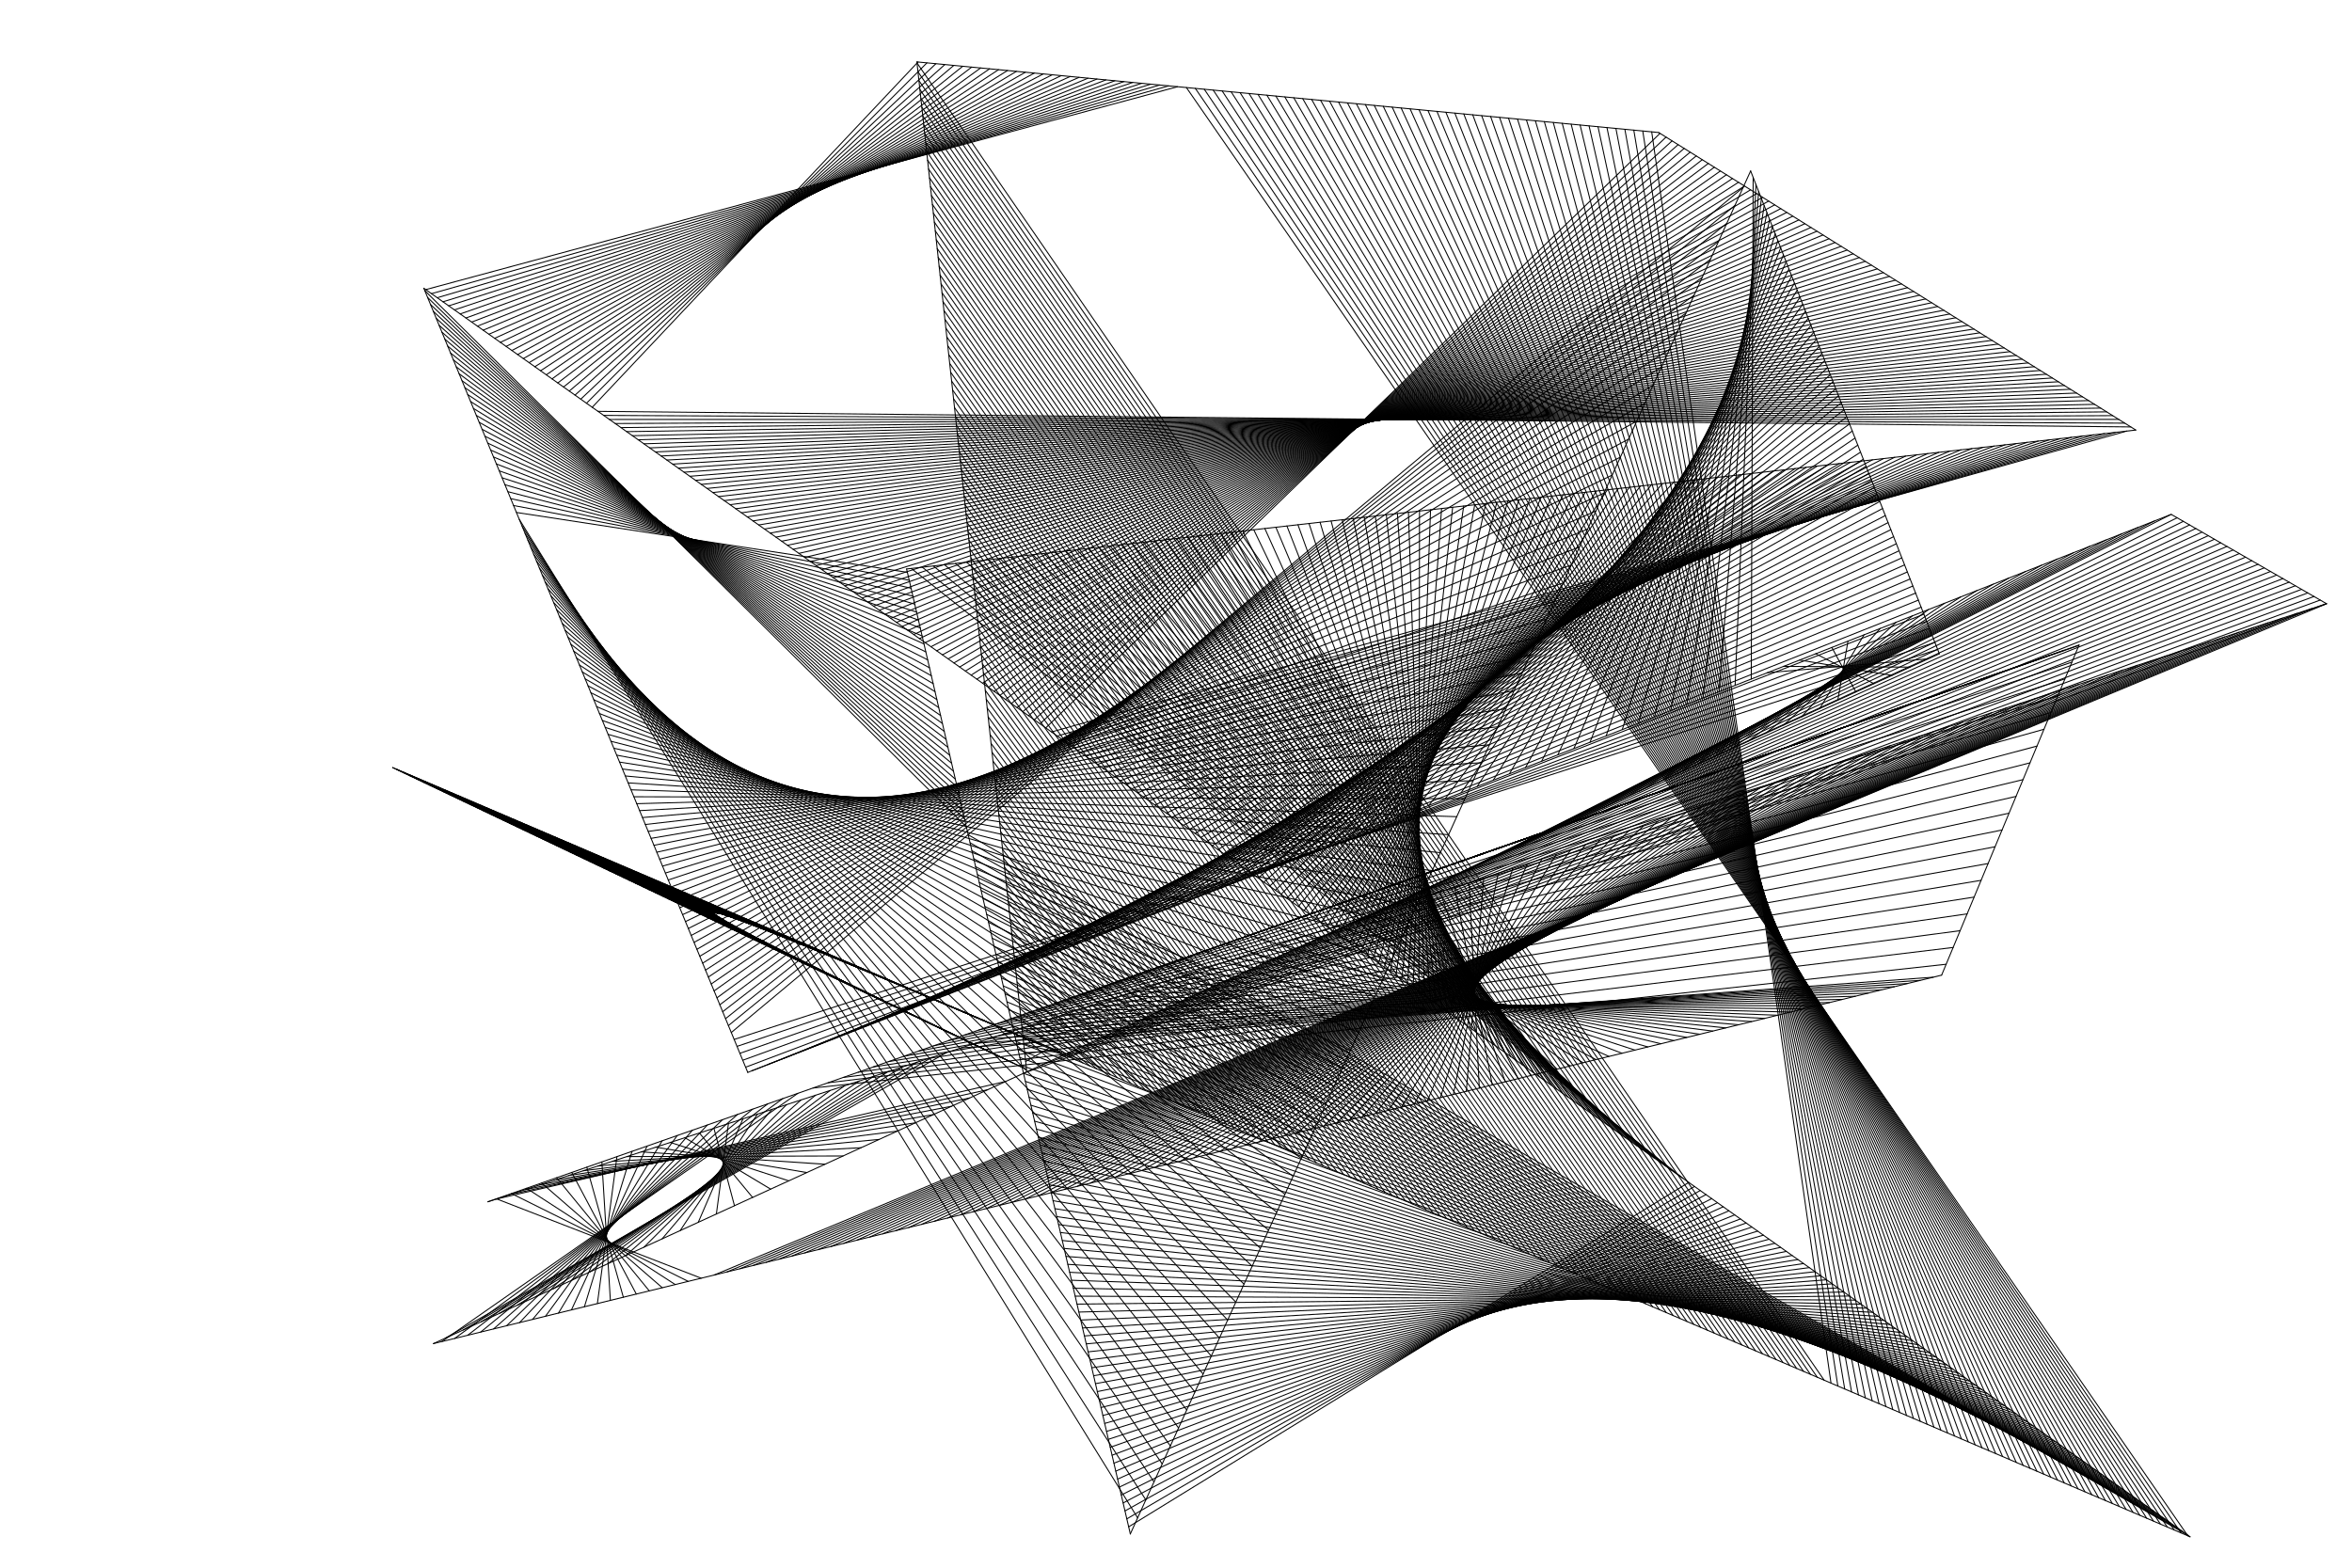 <?xml version="1.0"?>
<!DOCTYPE svg PUBLIC '-//W3C//DTD SVG 1.0//EN'
          'http://www.w3.org/TR/2001/REC-SVG-20010904/DTD/svg10.dtd'>
<svg xmlns:xlink="http://www.w3.org/1999/xlink" style="fill-opacity:1; color-rendering:auto; color-interpolation:auto; text-rendering:auto; stroke:black; stroke-linecap:square; stroke-miterlimit:10; shape-rendering:auto; stroke-opacity:1; fill:black; stroke-dasharray:none; font-weight:normal; stroke-width:1; font-family:'Dialog'; font-style:normal; stroke-linejoin:miter; font-size:12px; stroke-dashoffset:0; image-rendering:auto;" width="2400" height="1600" xmlns="http://www.w3.org/2000/svg"
><!--Generated by the Batik Graphics2D SVG Generator--><defs id="genericDefs"
  /><g
  ><g style="fill:white; stroke:white;"
    ><rect x="0" width="2400" height="1600" y="0" style="stroke:none;"
    /></g
    ><g style="stroke-linecap:round;"
    ><line y2="1568.472" style="fill:none;" x1="400.695" x2="2234.761" y1="783.41"
      /><line y2="294.176" style="fill:none;" x1="2234.761" x2="432.45" y1="1568.472"
      /><line y2="1094.501" style="fill:none;" x1="432.45" x2="763.019" y1="294.176"
      /><line y2="524.993" style="fill:none;" x1="763.019" x2="2215.521" y1="1094.501"
      /><line y2="616.197" style="fill:none;" x1="2215.521" x2="2374.075" y1="524.993"
      /><line y2="1226.547" style="fill:none;" x1="2374.075" x2="497.83" y1="616.197"
      /><line y2="658.313" style="fill:none;" x1="497.83" x2="2121.485" y1="1226.547"
      /><line y2="995.251" style="fill:none;" x1="2121.485" x2="1981.242" y1="658.313"
      /><line y2="1371.303" style="fill:none;" x1="1981.242" x2="442.253" y1="995.251"
      /><line y2="667.228" style="fill:none;" x1="442.253" x2="1978.908" y1="1371.303"
      /><line y2="174.47" style="fill:none;" x1="1978.908" x2="1786.36" y1="667.228"
      /><line y2="1565.572" style="fill:none;" x1="1786.36" x2="1153.382" y1="174.47"
      /><line y2="580.693" style="fill:none;" x1="1153.382" x2="925.091" y1="1565.572"
      /><line y2="438.913" style="fill:none;" x1="925.091" x2="2179.378" y1="580.693"
      /><line y2="135.258" style="fill:none;" x1="2179.378" x2="1692.531" y1="438.913"
      /><line y2="63.2" style="fill:none;" x1="1692.531" x2="935.608" y1="135.258"
      /><line y2="1091.502" style="fill:none;" x1="935.608" x2="1047.488" y1="63.2"
      /><line y2="783.41" style="fill:none;" x1="1047.488" x2="400.695" y1="1091.502"
      /><line y2="835.875" style="fill:none;" x1="1629.509" x2="1614.125" y1="830.491"
      /><line y2="830.491" style="fill:none;" x1="1614.125" x2="1629.509" y1="835.875"
      /><line y2="825.107" style="fill:none;" x1="1598.741" x2="1644.893" y1="841.259"
      /><line y2="819.723" style="fill:none;" x1="1583.357" x2="1660.277" y1="846.643"
      /><line y2="814.339" style="fill:none;" x1="1567.973" x2="1675.661" y1="852.027"
      /><line y2="808.955" style="fill:none;" x1="1552.589" x2="1691.045" y1="857.411"
      /><line y2="803.571" style="fill:none;" x1="1537.205" x2="1706.428" y1="862.795"
      /><line y2="798.187" style="fill:none;" x1="1521.821" x2="1721.813" y1="868.179"
      /><line y2="792.804" style="fill:none;" x1="1506.437" x2="1737.196" y1="873.563"
      /><line y2="787.42" style="fill:none;" x1="1491.053" x2="1752.581" y1="878.947"
      /><line y2="782.036" style="fill:none;" x1="1475.669" x2="1767.964" y1="884.331"
      /><line y2="776.652" style="fill:none;" x1="1460.285" x2="1783.348" y1="889.715"
      /><line y2="771.268" style="fill:none;" x1="1444.901" x2="1798.732" y1="895.098"
      /><line y2="765.884" style="fill:none;" x1="1429.518" x2="1814.116" y1="900.482"
      /><line y2="760.5" style="fill:none;" x1="1414.134" x2="1829.5" y1="905.866"
      /><line y2="755.116" style="fill:none;" x1="1398.75" x2="1844.884" y1="911.25"
      /><line y2="749.732" style="fill:none;" x1="1383.366" x2="1860.268" y1="916.634"
      /><line y2="744.348" style="fill:none;" x1="1367.982" x2="1875.652" y1="922.018"
      /><line y2="738.964" style="fill:none;" x1="1352.598" x2="1891.036" y1="927.402"
      /><line y2="733.58" style="fill:none;" x1="1337.214" x2="1906.42" y1="932.786"
      /><line y2="728.196" style="fill:none;" x1="1321.83" x2="1921.804" y1="938.17"
      /><line y2="722.812" style="fill:none;" x1="1306.446" x2="1937.188" y1="943.554"
      /><line y2="717.428" style="fill:none;" x1="1291.062" x2="1952.572" y1="948.938"
      /><line y2="712.044" style="fill:none;" x1="1275.678" x2="1967.956" y1="954.322"
      /><line y2="706.66" style="fill:none;" x1="1260.294" x2="1983.34" y1="959.706"
      /><line y2="701.276" style="fill:none;" x1="1244.91" x2="1998.724" y1="965.09"
      /><line y2="695.893" style="fill:none;" x1="1229.526" x2="2014.108" y1="970.474"
      /><line y2="690.509" style="fill:none;" x1="1214.142" x2="2029.492" y1="975.858"
      /><line y2="685.125" style="fill:none;" x1="1198.758" x2="2044.875" y1="981.242"
      /><line y2="679.741" style="fill:none;" x1="1183.374" x2="2060.26" y1="986.626"
      /><line y2="674.357" style="fill:none;" x1="1167.991" x2="2075.643" y1="992.01"
      /><line y2="668.973" style="fill:none;" x1="1152.607" x2="2091.027" y1="997.394"
      /><line y2="663.589" style="fill:none;" x1="1137.223" x2="2106.411" y1="1002.778"
      /><line y2="658.658" style="fill:none;" x1="1121.839" x2="2121.342" y1="1008.161"
      /><line y2="675.788" style="fill:none;" x1="1106.455" x2="2114.211" y1="1013.545"
      /><line y2="692.919" style="fill:none;" x1="1091.071" x2="2107.081" y1="1018.929"
      /><line y2="710.049" style="fill:none;" x1="1075.687" x2="2099.951" y1="1024.313"
      /><line y2="727.179" style="fill:none;" x1="1060.303" x2="2092.822" y1="1029.697"
      /><line y2="744.308" style="fill:none;" x1="1044.919" x2="2085.691" y1="1035.081"
      /><line y2="761.438" style="fill:none;" x1="1029.535" x2="2078.561" y1="1040.465"
      /><line y2="778.568" style="fill:none;" x1="1014.151" x2="2071.431" y1="1045.849"
      /><line y2="795.699" style="fill:none;" x1="998.767" x2="2064.301" y1="1051.233"
      /><line y2="812.829" style="fill:none;" x1="983.383" x2="2057.171" y1="1056.617"
      /><line y2="829.959" style="fill:none;" x1="967.999" x2="2050.041" y1="1062.001"
      /><line y2="847.089" style="fill:none;" x1="952.615" x2="2042.911" y1="1067.385"
      /><line y2="864.219" style="fill:none;" x1="937.231" x2="2035.781" y1="1072.769"
      /><line y2="881.349" style="fill:none;" x1="921.847" x2="2028.651" y1="1078.153"
      /><line y2="898.479" style="fill:none;" x1="906.463" x2="2021.521" y1="1083.537"
      /><line y2="915.609" style="fill:none;" x1="891.079" x2="2014.391" y1="1088.921"
      /><line y2="932.739" style="fill:none;" x1="875.695" x2="2007.261" y1="1094.305"
      /><line y2="949.869" style="fill:none;" x1="860.312" x2="2000.131" y1="1099.688"
      /><line y2="966.999" style="fill:none;" x1="844.928" x2="1993.001" y1="1105.072"
      /><line y2="984.129" style="fill:none;" x1="829.544" x2="1985.871" y1="1110.456"
      /><line y2="1369.219" style="fill:none;" x1="814.16" x2="450.781" y1="1115.84"
      /><line y2="1365.986" style="fill:none;" x1="798.776" x2="464.014" y1="1121.224"
      /><line y2="1362.752" style="fill:none;" x1="783.392" x2="477.248" y1="1126.608"
      /><line y2="1359.518" style="fill:none;" x1="768.008" x2="490.482" y1="1131.992"
      /><line y2="1356.284" style="fill:none;" x1="752.624" x2="503.715" y1="1137.376"
      /><line y2="1353.051" style="fill:none;" x1="737.24" x2="516.949" y1="1142.76"
      /><line y2="1349.817" style="fill:none;" x1="721.856" x2="530.183" y1="1148.144"
      /><line y2="1346.584" style="fill:none;" x1="706.472" x2="543.416" y1="1153.528"
      /><line y2="1343.35" style="fill:none;" x1="691.088" x2="556.65" y1="1158.912"
      /><line y2="1340.116" style="fill:none;" x1="675.704" x2="569.884" y1="1164.296"
      /><line y2="1336.883" style="fill:none;" x1="660.32" x2="583.117" y1="1169.68"
      /><line y2="1333.649" style="fill:none;" x1="644.936" x2="596.351" y1="1175.064"
      /><line y2="1330.415" style="fill:none;" x1="629.552" x2="609.585" y1="1180.448"
      /><line y2="1327.182" style="fill:none;" x1="614.168" x2="622.818" y1="1185.832"
      /><line y2="1323.948" style="fill:none;" x1="598.784" x2="636.052" y1="1191.216"
      /><line y2="1320.715" style="fill:none;" x1="583.401" x2="649.285" y1="1196.6"
      /><line y2="1317.481" style="fill:none;" x1="568.017" x2="662.519" y1="1201.983"
      /><line y2="1314.247" style="fill:none;" x1="552.633" x2="675.753" y1="1207.367"
      /><line y2="1311.014" style="fill:none;" x1="537.249" x2="688.986" y1="1212.751"
      /><line y2="1307.78" style="fill:none;" x1="521.865" x2="702.22" y1="1218.135"
      /><line y2="1304.546" style="fill:none;" x1="506.481" x2="715.454" y1="1223.519"
      /><line y2="1301.313" style="fill:none;" x1="2373.672" x2="728.687" y1="616.328"
      /><line y2="1298.079" style="fill:none;" x1="2358.85" x2="741.921" y1="621.149"
      /><line y2="1294.845" style="fill:none;" x1="2344.029" x2="755.154" y1="625.971"
      /><line y2="1291.612" style="fill:none;" x1="2329.207" x2="768.388" y1="630.792"
      /><line y2="1288.378" style="fill:none;" x1="2314.386" x2="781.622" y1="635.614"
      /><line y2="1285.144" style="fill:none;" x1="2299.564" x2="794.856" y1="640.436"
      /><line y2="1281.911" style="fill:none;" x1="2284.743" x2="808.089" y1="645.257"
      /><line y2="1278.677" style="fill:none;" x1="2269.921" x2="821.323" y1="650.078"
      /><line y2="1275.444" style="fill:none;" x1="2255.1" x2="834.557" y1="654.9"
      /><line y2="1272.21" style="fill:none;" x1="2240.278" x2="847.79" y1="659.721"
      /><line y2="1268.976" style="fill:none;" x1="2225.457" x2="861.024" y1="664.543"
      /><line y2="1265.743" style="fill:none;" x1="2210.635" x2="874.257" y1="669.364"
      /><line y2="1262.509" style="fill:none;" x1="2195.814" x2="887.491" y1="674.186"
      /><line y2="1259.275" style="fill:none;" x1="2180.992" x2="900.725" y1="679.007"
      /><line y2="1256.042" style="fill:none;" x1="2166.171" x2="913.958" y1="683.829"
      /><line y2="1252.808" style="fill:none;" x1="2151.349" x2="927.192" y1="688.65"
      /><line y2="1249.574" style="fill:none;" x1="2136.528" x2="940.426" y1="693.472"
      /><line y2="1246.341" style="fill:none;" x1="2121.707" x2="953.659" y1="698.293"
      /><line y2="1243.107" style="fill:none;" x1="2106.885" x2="966.893" y1="703.115"
      /><line y2="1239.873" style="fill:none;" x1="2092.064" x2="980.126" y1="707.936"
      /><line y2="1236.64" style="fill:none;" x1="2077.242" x2="993.36" y1="712.758"
      /><line y2="1233.406" style="fill:none;" x1="2062.421" x2="1006.594" y1="717.579"
      /><line y2="1230.172" style="fill:none;" x1="2047.599" x2="1019.827" y1="722.401"
      /><line y2="1226.939" style="fill:none;" x1="2032.778" x2="1033.061" y1="727.222"
      /><line y2="1223.705" style="fill:none;" x1="2017.956" x2="1046.295" y1="732.044"
      /><line y2="1220.472" style="fill:none;" x1="2003.135" x2="1059.528" y1="736.865"
      /><line y2="1217.238" style="fill:none;" x1="1988.313" x2="1072.762" y1="741.687"
      /><line y2="1214.004" style="fill:none;" x1="1973.492" x2="1085.996" y1="746.508"
      /><line y2="1210.771" style="fill:none;" x1="1958.67" x2="1099.229" y1="751.33"
      /><line y2="1207.537" style="fill:none;" x1="1943.849" x2="1112.463" y1="756.151"
      /><line y2="1204.303" style="fill:none;" x1="1929.027" x2="1125.697" y1="760.973"
      /><line y2="1201.07" style="fill:none;" x1="1914.206" x2="1138.93" y1="765.794"
      /><line y2="1197.836" style="fill:none;" x1="1899.384" x2="1152.164" y1="770.616"
      /><line y2="1194.602" style="fill:none;" x1="1884.563" x2="1165.398" y1="775.437"
      /><line y2="1191.369" style="fill:none;" x1="1869.741" x2="1178.631" y1="780.259"
      /><line y2="1188.135" style="fill:none;" x1="1854.92" x2="1191.865" y1="785.08"
      /><line y2="1184.901" style="fill:none;" x1="1840.098" x2="1205.098" y1="789.902"
      /><line y2="1181.668" style="fill:none;" x1="1825.277" x2="1218.332" y1="794.723"
      /><line y2="1178.434" style="fill:none;" x1="1810.455" x2="1231.566" y1="799.545"
      /><line y2="1175.201" style="fill:none;" x1="1795.634" x2="1244.8" y1="804.366"
      /><line y2="1171.967" style="fill:none;" x1="1780.812" x2="1258.033" y1="809.188"
      /><line y2="1168.733" style="fill:none;" x1="1765.991" x2="1271.267" y1="814.009"
      /><line y2="1165.5" style="fill:none;" x1="1751.17" x2="1284.5" y1="818.831"
      /><line y2="1162.266" style="fill:none;" x1="1736.348" x2="1297.734" y1="823.652"
      /><line y2="1159.032" style="fill:none;" x1="1721.527" x2="1310.968" y1="828.473"
      /><line y2="1155.799" style="fill:none;" x1="1706.705" x2="1324.201" y1="833.295"
      /><line y2="1152.565" style="fill:none;" x1="1691.883" x2="1337.435" y1="838.116"
      /><line y2="1149.331" style="fill:none;" x1="1677.062" x2="1350.669" y1="842.938"
      /><line y2="1146.098" style="fill:none;" x1="1662.241" x2="1363.902" y1="847.759"
      /><line y2="1142.864" style="fill:none;" x1="1647.419" x2="1377.136" y1="852.581"
      /><line y2="1139.63" style="fill:none;" x1="1632.598" x2="1390.369" y1="857.402"
      /><line y2="1136.397" style="fill:none;" x1="1617.776" x2="1403.603" y1="862.224"
      /><line y2="1133.163" style="fill:none;" x1="1602.955" x2="1416.837" y1="867.045"
      /><line y2="1129.93" style="fill:none;" x1="1588.133" x2="1430.07" y1="871.867"
      /><line y2="1126.696" style="fill:none;" x1="1573.312" x2="1443.304" y1="876.688"
      /><line y2="1123.462" style="fill:none;" x1="1558.49" x2="1456.537" y1="881.51"
      /><line y2="1120.228" style="fill:none;" x1="1543.669" x2="1469.772" y1="886.331"
      /><line y2="1116.995" style="fill:none;" x1="1528.847" x2="1483.005" y1="891.153"
      /><line y2="1113.761" style="fill:none;" x1="1514.026" x2="1496.239" y1="895.974"
      /><line y2="1110.528" style="fill:none;" x1="1499.204" x2="1509.472" y1="900.796"
      /><line y2="1107.294" style="fill:none;" x1="1484.383" x2="1522.706" y1="905.617"
      /><line y2="1104.06" style="fill:none;" x1="1469.561" x2="1535.94" y1="910.439"
      /><line y2="1100.827" style="fill:none;" x1="1454.74" x2="1549.173" y1="915.26"
      /><line y2="1097.593" style="fill:none;" x1="1439.918" x2="1562.407" y1="920.082"
      /><line y2="1094.36" style="fill:none;" x1="1425.097" x2="1575.64" y1="924.903"
      /><line y2="1091.126" style="fill:none;" x1="1410.275" x2="1588.874" y1="929.725"
      /><line y2="1087.892" style="fill:none;" x1="1395.454" x2="1602.108" y1="934.546"
      /><line y2="1084.659" style="fill:none;" x1="1380.632" x2="1615.341" y1="939.368"
      /><line y2="1081.425" style="fill:none;" x1="1365.811" x2="1628.575" y1="944.189"
      /><line y2="1078.191" style="fill:none;" x1="1350.989" x2="1641.809" y1="949.011"
      /><line y2="1074.958" style="fill:none;" x1="1336.168" x2="1655.042" y1="953.832"
      /><line y2="1071.724" style="fill:none;" x1="1321.346" x2="1668.276" y1="958.654"
      /><line y2="1068.49" style="fill:none;" x1="1306.525" x2="1681.509" y1="963.475"
      /><line y2="1065.257" style="fill:none;" x1="1291.703" x2="1694.743" y1="968.297"
      /><line y2="1062.023" style="fill:none;" x1="1276.882" x2="1707.977" y1="973.118"
      /><line y2="1058.789" style="fill:none;" x1="1262.06" x2="1721.21" y1="977.94"
      /><line y2="1055.556" style="fill:none;" x1="1247.239" x2="1734.444" y1="982.761"
      /><line y2="1052.322" style="fill:none;" x1="1232.418" x2="1747.678" y1="987.582"
      /><line y2="1049.089" style="fill:none;" x1="1217.596" x2="1760.912" y1="992.404"
      /><line y2="1045.855" style="fill:none;" x1="1202.774" x2="1774.145" y1="997.226"
      /><line y2="1042.621" style="fill:none;" x1="1187.953" x2="1787.379" y1="1002.047"
      /><line y2="1039.388" style="fill:none;" x1="1173.131" x2="1800.612" y1="1006.869"
      /><line y2="1036.154" style="fill:none;" x1="1158.31" x2="1813.846" y1="1011.69"
      /><line y2="1032.92" style="fill:none;" x1="1143.488" x2="1827.08" y1="1016.511"
      /><line y2="1029.687" style="fill:none;" x1="1128.667" x2="1840.313" y1="1021.333"
      /><line y2="1026.453" style="fill:none;" x1="1113.845" x2="1853.547" y1="1026.155"
      /><line y2="1023.219" style="fill:none;" x1="1099.024" x2="1866.781" y1="1030.976"
      /><line y2="1019.986" style="fill:none;" x1="1084.203" x2="1880.014" y1="1035.797"
      /><line y2="1016.752" style="fill:none;" x1="1069.381" x2="1893.248" y1="1040.619"
      /><line y2="1013.518" style="fill:none;" x1="1054.559" x2="1906.481" y1="1045.44"
      /><line y2="1010.285" style="fill:none;" x1="1039.738" x2="1919.715" y1="1050.262"
      /><line y2="1007.051" style="fill:none;" x1="1024.917" x2="1932.949" y1="1055.083"
      /><line y2="1003.817" style="fill:none;" x1="1010.095" x2="1946.182" y1="1059.905"
      /><line y2="1000.584" style="fill:none;" x1="995.274" x2="1959.416" y1="1064.726"
      /><line y2="997.35" style="fill:none;" x1="980.452" x2="1972.65" y1="1069.548"
      /><line y2="1365.853" style="fill:none;" x1="965.631" x2="454.147" y1="1074.369"
      /><line y2="1357.397" style="fill:none;" x1="950.809" x2="472.603" y1="1079.191"
      /><line y2="1348.94" style="fill:none;" x1="935.987" x2="491.06" y1="1084.012"
      /><line y2="1340.484" style="fill:none;" x1="921.166" x2="509.516" y1="1088.834"
      /><line y2="1332.027" style="fill:none;" x1="906.345" x2="527.973" y1="1093.655"
      /><line y2="1323.57" style="fill:none;" x1="891.523" x2="546.43" y1="1098.477"
      /><line y2="1315.114" style="fill:none;" x1="876.702" x2="564.886" y1="1103.298"
      /><line y2="1306.657" style="fill:none;" x1="861.88" x2="583.343" y1="1108.12"
      /><line y2="1298.201" style="fill:none;" x1="847.059" x2="601.799" y1="1112.941"
      /><line y2="1289.744" style="fill:none;" x1="832.237" x2="620.256" y1="1117.763"
      /><line y2="1281.288" style="fill:none;" x1="817.416" x2="638.712" y1="1122.584"
      /><line y2="1272.831" style="fill:none;" x1="802.594" x2="657.169" y1="1127.406"
      /><line y2="1264.374" style="fill:none;" x1="787.773" x2="675.625" y1="1132.227"
      /><line y2="1255.918" style="fill:none;" x1="772.951" x2="694.082" y1="1137.049"
      /><line y2="1247.461" style="fill:none;" x1="758.13" x2="712.539" y1="1141.87"
      /><line y2="1239.005" style="fill:none;" x1="743.308" x2="730.995" y1="1146.692"
      /><line y2="1230.548" style="fill:none;" x1="728.487" x2="749.452" y1="1151.513"
      /><line y2="1222.092" style="fill:none;" x1="713.665" x2="767.908" y1="1156.335"
      /><line y2="1213.635" style="fill:none;" x1="698.844" x2="786.365" y1="1161.156"
      /><line y2="1205.179" style="fill:none;" x1="684.022" x2="804.821" y1="1165.978"
      /><line y2="1196.722" style="fill:none;" x1="669.201" x2="823.278" y1="1170.799"
      /><line y2="1188.265" style="fill:none;" x1="654.379" x2="841.735" y1="1175.621"
      /><line y2="1179.809" style="fill:none;" x1="639.558" x2="860.191" y1="1180.442"
      /><line y2="1171.352" style="fill:none;" x1="624.736" x2="878.648" y1="1185.264"
      /><line y2="1162.896" style="fill:none;" x1="609.915" x2="897.104" y1="1190.085"
      /><line y2="1154.439" style="fill:none;" x1="595.093" x2="915.561" y1="1194.907"
      /><line y2="1145.983" style="fill:none;" x1="580.272" x2="934.017" y1="1199.728"
      /><line y2="1137.526" style="fill:none;" x1="565.45" x2="952.474" y1="1204.55"
      /><line y2="1129.07" style="fill:none;" x1="550.629" x2="970.93" y1="1209.371"
      /><line y2="1120.613" style="fill:none;" x1="535.807" x2="989.387" y1="1214.193"
      /><line y2="1112.157" style="fill:none;" x1="520.986" x2="1007.843" y1="1219.014"
      /><line y2="1103.7" style="fill:none;" x1="506.164" x2="1026.3" y1="1223.835"
      /><line y2="1095.243" style="fill:none;" x1="2373.902" x2="1044.756" y1="616.098"
      /><line y2="1086.787" style="fill:none;" x1="2367.554" x2="1063.213" y1="612.446"
      /><line y2="1078.33" style="fill:none;" x1="2361.206" x2="1081.67" y1="608.794"
      /><line y2="1069.874" style="fill:none;" x1="2354.858" x2="1100.126" y1="605.143"
      /><line y2="1061.417" style="fill:none;" x1="2348.509" x2="1118.583" y1="601.491"
      /><line y2="1052.961" style="fill:none;" x1="2342.161" x2="1137.039" y1="597.839"
      /><line y2="1044.504" style="fill:none;" x1="2335.812" x2="1155.496" y1="594.188"
      /><line y2="1036.048" style="fill:none;" x1="2329.464" x2="1173.952" y1="590.536"
      /><line y2="1027.591" style="fill:none;" x1="2323.116" x2="1192.409" y1="586.884"
      /><line y2="1019.135" style="fill:none;" x1="2316.768" x2="1210.866" y1="583.232"
      /><line y2="1010.678" style="fill:none;" x1="2310.42" x2="1229.322" y1="579.581"
      /><line y2="1002.221" style="fill:none;" x1="2304.071" x2="1247.779" y1="575.929"
      /><line y2="993.765" style="fill:none;" x1="2297.723" x2="1266.235" y1="572.277"
      /><line y2="985.308" style="fill:none;" x1="2291.374" x2="1284.692" y1="568.626"
      /><line y2="976.852" style="fill:none;" x1="2285.026" x2="1303.148" y1="564.974"
      /><line y2="968.395" style="fill:none;" x1="2278.678" x2="1321.605" y1="561.322"
      /><line y2="959.938" style="fill:none;" x1="2272.33" x2="1340.061" y1="557.67"
      /><line y2="951.482" style="fill:none;" x1="2265.981" x2="1358.518" y1="554.019"
      /><line y2="943.025" style="fill:none;" x1="2259.633" x2="1376.974" y1="550.367"
      /><line y2="934.569" style="fill:none;" x1="2253.285" x2="1395.431" y1="546.716"
      /><line y2="926.112" style="fill:none;" x1="2246.936" x2="1413.887" y1="543.064"
      /><line y2="917.656" style="fill:none;" x1="2240.588" x2="1432.344" y1="539.412"
      /><line y2="909.199" style="fill:none;" x1="2234.24" x2="1450.801" y1="535.76"
      /><line y2="900.743" style="fill:none;" x1="2227.892" x2="1469.257" y1="532.109"
      /><line y2="892.286" style="fill:none;" x1="2221.543" x2="1487.714" y1="528.457"
      /><line y2="883.83" style="fill:none;" x1="2214.676" x2="1506.17" y1="525.323"
      /><line y2="875.373" style="fill:none;" x1="2198.227" x2="1524.627" y1="531.773"
      /><line y2="866.917" style="fill:none;" x1="2181.777" x2="1543.084" y1="538.223"
      /><line y2="858.46" style="fill:none;" x1="2165.327" x2="1561.54" y1="544.673"
      /><line y2="850.003" style="fill:none;" x1="2148.877" x2="1579.997" y1="551.122"
      /><line y2="841.547" style="fill:none;" x1="2132.427" x2="1598.453" y1="557.572"
      /><line y2="833.09" style="fill:none;" x1="2115.978" x2="1616.909" y1="564.022"
      /><line y2="824.634" style="fill:none;" x1="2099.528" x2="1635.367" y1="570.472"
      /><line y2="816.177" style="fill:none;" x1="2083.078" x2="1653.823" y1="576.922"
      /><line y2="807.721" style="fill:none;" x1="2066.628" x2="1672.279" y1="583.371"
      /><line y2="799.264" style="fill:none;" x1="2050.179" x2="1690.736" y1="589.821"
      /><line y2="790.808" style="fill:none;" x1="2033.729" x2="1709.193" y1="596.271"
      /><line y2="782.351" style="fill:none;" x1="2017.279" x2="1727.649" y1="602.721"
      /><line y2="773.894" style="fill:none;" x1="2000.83" x2="1746.106" y1="609.17"
      /><line y2="765.438" style="fill:none;" x1="1984.38" x2="1764.562" y1="615.62"
      /><line y2="756.981" style="fill:none;" x1="1967.93" x2="1783.019" y1="622.07"
      /><line y2="748.525" style="fill:none;" x1="1951.48" x2="1801.476" y1="628.519"
      /><line y2="740.068" style="fill:none;" x1="1935.031" x2="1819.932" y1="634.969"
      /><line y2="731.611" style="fill:none;" x1="1918.581" x2="1838.388" y1="641.419"
      /><line y2="723.155" style="fill:none;" x1="1902.131" x2="1856.845" y1="647.869"
      /><line y2="714.698" style="fill:none;" x1="1885.681" x2="1875.301" y1="654.319"
      /><line y2="706.242" style="fill:none;" x1="1869.231" x2="1893.758" y1="660.768"
      /><line y2="697.785" style="fill:none;" x1="1852.782" x2="1912.215" y1="667.218"
      /><line y2="689.329" style="fill:none;" x1="1836.332" x2="1930.671" y1="673.668"
      /><line y2="680.872" style="fill:none;" x1="1819.882" x2="1949.127" y1="680.117"
      /><line y2="672.416" style="fill:none;" x1="1803.432" x2="1967.584" y1="686.567"
      /><line y2="181.063" style="fill:none;" x1="1786.983" x2="1788.937" y1="693.017"
      /><line y2="188.254" style="fill:none;" x1="1770.533" x2="1791.746" y1="699.467"
      /><line y2="195.444" style="fill:none;" x1="1754.083" x2="1794.556" y1="705.917"
      /><line y2="202.634" style="fill:none;" x1="1737.634" x2="1797.366" y1="712.366"
      /><line y2="209.825" style="fill:none;" x1="1721.184" x2="1800.175" y1="718.816"
      /><line y2="217.015" style="fill:none;" x1="1704.734" x2="1802.985" y1="725.266"
      /><line y2="224.205" style="fill:none;" x1="1688.284" x2="1805.795" y1="731.716"
      /><line y2="231.396" style="fill:none;" x1="1671.835" x2="1808.604" y1="738.165"
      /><line y2="238.586" style="fill:none;" x1="1655.385" x2="1811.414" y1="744.615"
      /><line y2="245.776" style="fill:none;" x1="1638.935" x2="1814.223" y1="751.065"
      /><line y2="252.967" style="fill:none;" x1="1622.486" x2="1817.033" y1="757.514"
      /><line y2="260.157" style="fill:none;" x1="1606.036" x2="1819.843" y1="763.964"
      /><line y2="267.348" style="fill:none;" x1="1589.586" x2="1822.652" y1="770.414"
      /><line y2="274.538" style="fill:none;" x1="1573.136" x2="1825.462" y1="776.864"
      /><line y2="281.728" style="fill:none;" x1="1556.686" x2="1828.272" y1="783.314"
      /><line y2="288.919" style="fill:none;" x1="1540.237" x2="1831.081" y1="789.763"
      /><line y2="296.109" style="fill:none;" x1="1523.787" x2="1833.891" y1="796.213"
      /><line y2="303.299" style="fill:none;" x1="1507.337" x2="1836.701" y1="802.663"
      /><line y2="310.49" style="fill:none;" x1="1490.888" x2="1839.51" y1="809.113"
      /><line y2="317.68" style="fill:none;" x1="1474.438" x2="1842.32" y1="815.562"
      /><line y2="324.87" style="fill:none;" x1="1457.988" x2="1845.13" y1="822.012"
      /><line y2="332.061" style="fill:none;" x1="1441.538" x2="1847.939" y1="828.462"
      /><line y2="339.251" style="fill:none;" x1="1425.088" x2="1850.749" y1="834.912"
      /><line y2="346.441" style="fill:none;" x1="1408.639" x2="1853.559" y1="841.361"
      /><line y2="353.632" style="fill:none;" x1="1392.189" x2="1856.368" y1="847.811"
      /><line y2="360.822" style="fill:none;" x1="1375.739" x2="1859.178" y1="854.261"
      /><line y2="368.012" style="fill:none;" x1="1359.289" x2="1861.988" y1="860.711"
      /><line y2="375.203" style="fill:none;" x1="1342.84" x2="1864.797" y1="867.16"
      /><line y2="382.393" style="fill:none;" x1="1326.39" x2="1867.607" y1="873.61"
      /><line y2="389.583" style="fill:none;" x1="1309.94" x2="1870.417" y1="880.06"
      /><line y2="396.774" style="fill:none;" x1="1293.49" x2="1873.226" y1="886.51"
      /><line y2="403.964" style="fill:none;" x1="1277.041" x2="1876.036" y1="892.959"
      /><line y2="411.154" style="fill:none;" x1="1260.591" x2="1878.846" y1="899.409"
      /><line y2="418.345" style="fill:none;" x1="1244.141" x2="1881.655" y1="905.859"
      /><line y2="425.535" style="fill:none;" x1="1227.691" x2="1884.465" y1="912.309"
      /><line y2="432.725" style="fill:none;" x1="1211.242" x2="1887.274" y1="918.758"
      /><line y2="439.916" style="fill:none;" x1="1194.792" x2="1890.084" y1="925.208"
      /><line y2="447.106" style="fill:none;" x1="1178.342" x2="1892.894" y1="931.658"
      /><line y2="454.296" style="fill:none;" x1="1161.892" x2="1895.704" y1="938.108"
      /><line y2="461.487" style="fill:none;" x1="1145.443" x2="1898.513" y1="944.557"
      /><line y2="468.677" style="fill:none;" x1="1128.993" x2="1901.323" y1="951.007"
      /><line y2="475.867" style="fill:none;" x1="1112.543" x2="1904.132" y1="957.457"
      /><line y2="483.058" style="fill:none;" x1="1096.093" x2="1906.942" y1="963.907"
      /><line y2="490.248" style="fill:none;" x1="1079.644" x2="1909.752" y1="970.356"
      /><line y2="497.439" style="fill:none;" x1="1063.194" x2="1912.561" y1="976.806"
      /><line y2="504.629" style="fill:none;" x1="1046.744" x2="1915.371" y1="983.256"
      /><line y2="511.819" style="fill:none;" x1="1030.294" x2="1918.181" y1="989.706"
      /><line y2="519.01" style="fill:none;" x1="1013.845" x2="1920.991" y1="996.155"
      /><line y2="526.2" style="fill:none;" x1="997.395" x2="1923.8" y1="1002.605"
      /><line y2="533.39" style="fill:none;" x1="980.945" x2="1926.61" y1="1009.055"
      /><line y2="540.581" style="fill:none;" x1="964.495" x2="1929.419" y1="1015.505"
      /><line y2="547.771" style="fill:none;" x1="948.046" x2="1932.229" y1="1021.954"
      /><line y2="554.961" style="fill:none;" x1="931.596" x2="1935.039" y1="1028.404"
      /><line y2="562.152" style="fill:none;" x1="915.146" x2="1937.848" y1="1034.854"
      /><line y2="569.342" style="fill:none;" x1="898.696" x2="1940.658" y1="1041.304"
      /><line y2="576.532" style="fill:none;" x1="882.247" x2="1943.468" y1="1047.753"
      /><line y2="583.723" style="fill:none;" x1="865.797" x2="1946.277" y1="1054.203"
      /><line y2="590.913" style="fill:none;" x1="849.347" x2="1949.087" y1="1060.653"
      /><line y2="598.103" style="fill:none;" x1="832.897" x2="1951.897" y1="1067.103"
      /><line y2="605.294" style="fill:none;" x1="816.448" x2="1954.706" y1="1073.553"
      /><line y2="612.484" style="fill:none;" x1="799.998" x2="1957.516" y1="1080.002"
      /><line y2="619.674" style="fill:none;" x1="783.548" x2="1960.326" y1="1086.452"
      /><line y2="626.865" style="fill:none;" x1="767.098" x2="1963.135" y1="1092.902"
      /><line y2="634.055" style="fill:none;" x1="760.821" x2="1965.945" y1="1089.179"
      /><line y2="641.245" style="fill:none;" x1="757.898" x2="1968.755" y1="1082.102"
      /><line y2="648.436" style="fill:none;" x1="754.975" x2="1971.564" y1="1075.025"
      /><line y2="655.626" style="fill:none;" x1="752.052" x2="1974.374" y1="1067.948"
      /><line y2="662.816" style="fill:none;" x1="749.129" x2="1977.184" y1="1060.871"
      /><line y2="191.296" style="fill:none;" x1="746.206" x2="1778.704" y1="1053.794"
      /><line y2="209.645" style="fill:none;" x1="743.283" x2="1770.355" y1="1046.717"
      /><line y2="227.994" style="fill:none;" x1="740.36" x2="1762.005" y1="1039.64"
      /><line y2="246.344" style="fill:none;" x1="737.437" x2="1753.656" y1="1032.564"
      /><line y2="264.693" style="fill:none;" x1="734.513" x2="1745.307" y1="1025.487"
      /><line y2="283.042" style="fill:none;" x1="731.59" x2="1736.958" y1="1018.41"
      /><line y2="301.392" style="fill:none;" x1="728.667" x2="1728.609" y1="1011.333"
      /><line y2="319.741" style="fill:none;" x1="725.744" x2="1720.259" y1="1004.256"
      /><line y2="338.09" style="fill:none;" x1="722.821" x2="1711.91" y1="997.179"
      /><line y2="356.439" style="fill:none;" x1="719.898" x2="1703.561" y1="990.102"
      /><line y2="374.788" style="fill:none;" x1="716.975" x2="1695.211" y1="983.025"
      /><line y2="393.138" style="fill:none;" x1="714.052" x2="1686.862" y1="975.948"
      /><line y2="411.487" style="fill:none;" x1="711.129" x2="1678.513" y1="968.871"
      /><line y2="429.836" style="fill:none;" x1="708.206" x2="1670.164" y1="961.794"
      /><line y2="448.186" style="fill:none;" x1="705.283" x2="1661.814" y1="954.717"
      /><line y2="466.535" style="fill:none;" x1="702.36" x2="1653.465" y1="947.64"
      /><line y2="484.884" style="fill:none;" x1="699.436" x2="1645.116" y1="940.564"
      /><line y2="503.233" style="fill:none;" x1="696.513" x2="1636.767" y1="933.487"
      /><line y2="521.583" style="fill:none;" x1="693.59" x2="1628.417" y1="926.41"
      /><line y2="539.932" style="fill:none;" x1="690.667" x2="1620.068" y1="919.333"
      /><line y2="558.281" style="fill:none;" x1="687.744" x2="1611.719" y1="912.256"
      /><line y2="576.63" style="fill:none;" x1="684.821" x2="1603.37" y1="905.179"
      /><line y2="594.98" style="fill:none;" x1="681.898" x2="1595.02" y1="898.102"
      /><line y2="613.329" style="fill:none;" x1="678.975" x2="1586.671" y1="891.025"
      /><line y2="631.678" style="fill:none;" x1="676.052" x2="1578.322" y1="883.948"
      /><line y2="650.028" style="fill:none;" x1="673.129" x2="1569.972" y1="876.871"
      /><line y2="668.377" style="fill:none;" x1="670.206" x2="1561.623" y1="869.794"
      /><line y2="686.726" style="fill:none;" x1="667.283" x2="1553.274" y1="862.717"
      /><line y2="705.075" style="fill:none;" x1="664.359" x2="1544.925" y1="855.641"
      /><line y2="723.425" style="fill:none;" x1="661.436" x2="1536.575" y1="848.564"
      /><line y2="741.774" style="fill:none;" x1="658.513" x2="1528.226" y1="841.487"
      /><line y2="760.123" style="fill:none;" x1="655.59" x2="1519.877" y1="834.41"
      /><line y2="778.472" style="fill:none;" x1="652.667" x2="1511.527" y1="827.333"
      /><line y2="796.822" style="fill:none;" x1="649.744" x2="1503.178" y1="820.256"
      /><line y2="815.171" style="fill:none;" x1="646.821" x2="1494.829" y1="813.179"
      /><line y2="833.52" style="fill:none;" x1="643.898" x2="1486.48" y1="806.102"
      /><line y2="851.869" style="fill:none;" x1="640.975" x2="1478.13" y1="799.025"
      /><line y2="870.219" style="fill:none;" x1="638.052" x2="1469.781" y1="791.948"
      /><line y2="888.568" style="fill:none;" x1="635.129" x2="1461.432" y1="784.871"
      /><line y2="906.917" style="fill:none;" x1="632.206" x2="1453.082" y1="777.794"
      /><line y2="925.267" style="fill:none;" x1="629.283" x2="1444.733" y1="770.718"
      /><line y2="943.616" style="fill:none;" x1="626.359" x2="1436.384" y1="763.641"
      /><line y2="961.965" style="fill:none;" x1="623.436" x2="1428.035" y1="756.564"
      /><line y2="980.314" style="fill:none;" x1="620.513" x2="1419.686" y1="749.487"
      /><line y2="998.663" style="fill:none;" x1="617.59" x2="1411.336" y1="742.41"
      /><line y2="1017.013" style="fill:none;" x1="614.667" x2="1402.987" y1="735.333"
      /><line y2="1035.362" style="fill:none;" x1="611.744" x2="1394.638" y1="728.256"
      /><line y2="1053.711" style="fill:none;" x1="608.821" x2="1386.289" y1="721.179"
      /><line y2="1072.061" style="fill:none;" x1="605.898" x2="1377.939" y1="714.102"
      /><line y2="1090.41" style="fill:none;" x1="602.975" x2="1369.59" y1="707.025"
      /><line y2="1108.759" style="fill:none;" x1="600.052" x2="1361.241" y1="699.948"
      /><line y2="1127.109" style="fill:none;" x1="597.129" x2="1352.891" y1="692.871"
      /><line y2="1145.458" style="fill:none;" x1="594.206" x2="1344.542" y1="685.795"
      /><line y2="1163.807" style="fill:none;" x1="591.282" x2="1336.193" y1="678.718"
      /><line y2="1182.156" style="fill:none;" x1="588.359" x2="1327.844" y1="671.641"
      /><line y2="1200.505" style="fill:none;" x1="585.436" x2="1319.494" y1="664.564"
      /><line y2="1218.855" style="fill:none;" x1="582.513" x2="1311.145" y1="657.487"
      /><line y2="1237.204" style="fill:none;" x1="579.59" x2="1302.796" y1="650.41"
      /><line y2="1255.553" style="fill:none;" x1="576.667" x2="1294.447" y1="643.333"
      /><line y2="1273.903" style="fill:none;" x1="573.744" x2="1286.097" y1="636.256"
      /><line y2="1292.252" style="fill:none;" x1="570.821" x2="1277.748" y1="629.179"
      /><line y2="1310.601" style="fill:none;" x1="567.898" x2="1269.399" y1="622.102"
      /><line y2="1328.95" style="fill:none;" x1="564.975" x2="1261.049" y1="615.025"
      /><line y2="1347.3" style="fill:none;" x1="562.052" x2="1252.7" y1="607.948"
      /><line y2="1365.649" style="fill:none;" x1="559.129" x2="1244.351" y1="600.871"
      /><line y2="1383.998" style="fill:none;" x1="556.205" x2="1236.002" y1="593.795"
      /><line y2="1402.348" style="fill:none;" x1="553.282" x2="1227.652" y1="586.718"
      /><line y2="1420.697" style="fill:none;" x1="550.359" x2="1219.303" y1="579.641"
      /><line y2="1439.046" style="fill:none;" x1="547.436" x2="1210.954" y1="572.564"
      /><line y2="1457.396" style="fill:none;" x1="544.513" x2="1202.604" y1="565.487"
      /><line y2="1475.745" style="fill:none;" x1="541.59" x2="1194.255" y1="558.41"
      /><line y2="1494.094" style="fill:none;" x1="538.667" x2="1185.906" y1="551.333"
      /><line y2="1512.443" style="fill:none;" x1="535.744" x2="1177.557" y1="544.256"
      /><line y2="1530.792" style="fill:none;" x1="532.821" x2="1169.207" y1="537.179"
      /><line y2="1549.141" style="fill:none;" x1="529.898" x2="1160.858" y1="530.102"
      /><line y2="584.115" style="fill:none;" x1="526.975" x2="925.885" y1="523.025"
      /><line y2="592.234" style="fill:none;" x1="524.052" x2="927.766" y1="515.948"
      /><line y2="600.352" style="fill:none;" x1="521.129" x2="929.648" y1="508.872"
      /><line y2="608.47" style="fill:none;" x1="518.205" x2="931.53" y1="501.795"
      /><line y2="616.588" style="fill:none;" x1="515.282" x2="933.412" y1="494.718"
      /><line y2="624.706" style="fill:none;" x1="512.359" x2="935.293" y1="487.641"
      /><line y2="632.825" style="fill:none;" x1="509.436" x2="937.175" y1="480.564"
      /><line y2="640.943" style="fill:none;" x1="506.513" x2="939.057" y1="473.487"
      /><line y2="649.061" style="fill:none;" x1="503.59" x2="940.939" y1="466.41"
      /><line y2="657.179" style="fill:none;" x1="500.667" x2="942.821" y1="459.333"
      /><line y2="665.298" style="fill:none;" x1="497.744" x2="944.702" y1="452.256"
      /><line y2="673.416" style="fill:none;" x1="494.821" x2="946.584" y1="445.179"
      /><line y2="681.534" style="fill:none;" x1="491.898" x2="948.466" y1="438.102"
      /><line y2="689.652" style="fill:none;" x1="488.975" x2="950.348" y1="431.026"
      /><line y2="697.77" style="fill:none;" x1="486.051" x2="952.229" y1="423.949"
      /><line y2="705.889" style="fill:none;" x1="483.128" x2="954.111" y1="416.872"
      /><line y2="714.007" style="fill:none;" x1="480.205" x2="955.993" y1="409.795"
      /><line y2="722.125" style="fill:none;" x1="477.282" x2="957.875" y1="402.718"
      /><line y2="730.243" style="fill:none;" x1="474.359" x2="959.756" y1="395.641"
      /><line y2="738.362" style="fill:none;" x1="471.436" x2="961.638" y1="388.564"
      /><line y2="746.48" style="fill:none;" x1="468.513" x2="963.52" y1="381.487"
      /><line y2="754.598" style="fill:none;" x1="465.59" x2="965.402" y1="374.41"
      /><line y2="762.716" style="fill:none;" x1="462.667" x2="967.284" y1="367.333"
      /><line y2="770.835" style="fill:none;" x1="459.744" x2="969.165" y1="360.256"
      /><line y2="778.953" style="fill:none;" x1="456.821" x2="971.047" y1="353.179"
      /><line y2="787.071" style="fill:none;" x1="453.898" x2="972.929" y1="346.102"
      /><line y2="795.189" style="fill:none;" x1="450.974" x2="974.811" y1="339.026"
      /><line y2="803.308" style="fill:none;" x1="448.051" x2="976.692" y1="331.949"
      /><line y2="811.426" style="fill:none;" x1="445.128" x2="978.574" y1="324.872"
      /><line y2="819.544" style="fill:none;" x1="442.205" x2="980.456" y1="317.795"
      /><line y2="827.662" style="fill:none;" x1="439.282" x2="982.338" y1="310.718"
      /><line y2="835.78" style="fill:none;" x1="436.359" x2="984.22" y1="303.641"
      /><line y2="843.899" style="fill:none;" x1="433.436" x2="986.101" y1="296.564"
      /><line y2="852.017" style="fill:none;" x1="2232.867" x2="987.983" y1="1567.133"
      /><line y2="860.135" style="fill:none;" x1="2227.009" x2="989.865" y1="1562.991"
      /><line y2="868.253" style="fill:none;" x1="2221.151" x2="991.747" y1="1558.849"
      /><line y2="876.371" style="fill:none;" x1="2215.293" x2="993.628" y1="1554.707"
      /><line y2="884.49" style="fill:none;" x1="2209.435" x2="995.51" y1="1550.565"
      /><line y2="892.608" style="fill:none;" x1="2203.577" x2="997.392" y1="1546.424"
      /><line y2="900.726" style="fill:none;" x1="2197.718" x2="999.274" y1="1542.282"
      /><line y2="908.844" style="fill:none;" x1="2191.86" x2="1001.155" y1="1538.14"
      /><line y2="916.963" style="fill:none;" x1="2186.002" x2="1003.037" y1="1533.998"
      /><line y2="925.081" style="fill:none;" x1="2180.144" x2="1004.919" y1="1529.856"
      /><line y2="933.199" style="fill:none;" x1="2174.286" x2="1006.801" y1="1525.714"
      /><line y2="941.317" style="fill:none;" x1="2168.428" x2="1008.683" y1="1521.572"
      /><line y2="949.436" style="fill:none;" x1="2162.57" x2="1010.564" y1="1517.43"
      /><line y2="957.554" style="fill:none;" x1="2156.712" x2="1012.446" y1="1513.288"
      /><line y2="965.672" style="fill:none;" x1="2150.854" x2="1014.328" y1="1509.147"
      /><line y2="973.79" style="fill:none;" x1="2144.996" x2="1016.21" y1="1505.005"
      /><line y2="981.909" style="fill:none;" x1="2139.137" x2="1018.091" y1="1500.863"
      /><line y2="990.027" style="fill:none;" x1="2133.28" x2="1019.973" y1="1496.721"
      /><line y2="998.145" style="fill:none;" x1="2127.421" x2="1021.855" y1="1492.579"
      /><line y2="1006.263" style="fill:none;" x1="2121.563" x2="1023.737" y1="1488.437"
      /><line y2="1014.381" style="fill:none;" x1="2115.705" x2="1025.618" y1="1484.295"
      /><line y2="1022.5" style="fill:none;" x1="2109.847" x2="1027.5" y1="1480.153"
      /><line y2="1030.618" style="fill:none;" x1="2103.989" x2="1029.382" y1="1476.011"
      /><line y2="1038.736" style="fill:none;" x1="2098.131" x2="1031.264" y1="1471.87"
      /><line y2="1046.854" style="fill:none;" x1="2092.273" x2="1033.146" y1="1467.727"
      /><line y2="1054.973" style="fill:none;" x1="2086.415" x2="1035.027" y1="1463.586"
      /><line y2="1063.091" style="fill:none;" x1="2080.556" x2="1036.909" y1="1459.444"
      /><line y2="1071.209" style="fill:none;" x1="2074.698" x2="1038.791" y1="1455.302"
      /><line y2="1079.327" style="fill:none;" x1="2068.84" x2="1040.673" y1="1451.16"
      /><line y2="1087.445" style="fill:none;" x1="2062.982" x2="1042.554" y1="1447.018"
      /><line y2="1095.564" style="fill:none;" x1="2057.124" x2="1044.436" y1="1442.876"
      /><line y2="1103.682" style="fill:none;" x1="2051.266" x2="1046.318" y1="1438.734"
      /><line y2="1111.8" style="fill:none;" x1="2045.408" x2="1048.2" y1="1434.592"
      /><line y2="1119.918" style="fill:none;" x1="2039.55" x2="1050.082" y1="1430.451"
      /><line y2="1128.037" style="fill:none;" x1="2033.691" x2="1051.963" y1="1426.309"
      /><line y2="1136.155" style="fill:none;" x1="2027.833" x2="1053.845" y1="1422.167"
      /><line y2="1144.273" style="fill:none;" x1="2021.975" x2="1055.727" y1="1418.025"
      /><line y2="1152.391" style="fill:none;" x1="2016.117" x2="1057.609" y1="1413.883"
      /><line y2="1160.509" style="fill:none;" x1="2010.259" x2="1059.49" y1="1409.741"
      /><line y2="1168.628" style="fill:none;" x1="2004.401" x2="1061.372" y1="1405.599"
      /><line y2="1176.746" style="fill:none;" x1="1998.543" x2="1063.254" y1="1401.457"
      /><line y2="1184.864" style="fill:none;" x1="1992.685" x2="1065.136" y1="1397.315"
      /><line y2="1192.983" style="fill:none;" x1="1986.827" x2="1067.017" y1="1393.174"
      /><line y2="1201.101" style="fill:none;" x1="1980.968" x2="1068.899" y1="1389.032"
      /><line y2="1209.219" style="fill:none;" x1="1975.11" x2="1070.781" y1="1384.89"
      /><line y2="1217.337" style="fill:none;" x1="1969.252" x2="1072.663" y1="1380.748"
      /><line y2="1225.455" style="fill:none;" x1="1963.394" x2="1074.545" y1="1376.606"
      /><line y2="1233.574" style="fill:none;" x1="1957.536" x2="1076.426" y1="1372.464"
      /><line y2="1241.692" style="fill:none;" x1="1951.678" x2="1078.308" y1="1368.322"
      /><line y2="1249.81" style="fill:none;" x1="1945.82" x2="1080.19" y1="1364.18"
      /><line y2="1257.928" style="fill:none;" x1="1939.962" x2="1082.072" y1="1360.039"
      /><line y2="1266.046" style="fill:none;" x1="1934.103" x2="1083.953" y1="1355.897"
      /><line y2="1274.165" style="fill:none;" x1="1928.245" x2="1085.835" y1="1351.755"
      /><line y2="1282.283" style="fill:none;" x1="1922.387" x2="1087.717" y1="1347.613"
      /><line y2="1290.401" style="fill:none;" x1="1916.529" x2="1089.599" y1="1343.471"
      /><line y2="1298.519" style="fill:none;" x1="1910.671" x2="1091.48" y1="1339.329"
      /><line y2="1306.638" style="fill:none;" x1="1904.813" x2="1093.362" y1="1335.187"
      /><line y2="1314.756" style="fill:none;" x1="1898.955" x2="1095.244" y1="1331.045"
      /><line y2="1322.874" style="fill:none;" x1="1893.097" x2="1097.126" y1="1326.903"
      /><line y2="1330.992" style="fill:none;" x1="1887.239" x2="1099.007" y1="1322.762"
      /><line y2="1339.111" style="fill:none;" x1="1881.38" x2="1100.889" y1="1318.62"
      /><line y2="1347.229" style="fill:none;" x1="1875.523" x2="1102.771" y1="1314.478"
      /><line y2="1355.347" style="fill:none;" x1="1869.664" x2="1104.653" y1="1310.336"
      /><line y2="1363.465" style="fill:none;" x1="1863.806" x2="1106.534" y1="1306.194"
      /><line y2="1371.583" style="fill:none;" x1="1857.948" x2="1108.416" y1="1302.052"
      /><line y2="1379.702" style="fill:none;" x1="1852.09" x2="1110.298" y1="1297.91"
      /><line y2="1387.82" style="fill:none;" x1="1846.232" x2="1112.18" y1="1293.768"
      /><line y2="1395.938" style="fill:none;" x1="1840.374" x2="1114.062" y1="1289.627"
      /><line y2="1404.056" style="fill:none;" x1="1834.516" x2="1115.944" y1="1285.485"
      /><line y2="1412.175" style="fill:none;" x1="1828.658" x2="1117.825" y1="1281.343"
      /><line y2="1420.293" style="fill:none;" x1="1822.799" x2="1119.707" y1="1277.201"
      /><line y2="1428.411" style="fill:none;" x1="1816.941" x2="1121.589" y1="1273.059"
      /><line y2="1436.529" style="fill:none;" x1="1811.083" x2="1123.47" y1="1268.917"
      /><line y2="1444.648" style="fill:none;" x1="1805.225" x2="1125.352" y1="1264.775"
      /><line y2="1452.766" style="fill:none;" x1="1799.367" x2="1127.234" y1="1260.633"
      /><line y2="1460.884" style="fill:none;" x1="1793.509" x2="1129.116" y1="1256.491"
      /><line y2="1469.002" style="fill:none;" x1="1787.651" x2="1130.998" y1="1252.35"
      /><line y2="1477.12" style="fill:none;" x1="1781.793" x2="1132.879" y1="1248.207"
      /><line y2="1485.238" style="fill:none;" x1="1775.934" x2="1134.761" y1="1244.066"
      /><line y2="1493.357" style="fill:none;" x1="1770.076" x2="1136.643" y1="1239.924"
      /><line y2="1501.475" style="fill:none;" x1="1764.218" x2="1138.525" y1="1235.782"
      /><line y2="1509.593" style="fill:none;" x1="1758.36" x2="1140.407" y1="1231.64"
      /><line y2="1517.712" style="fill:none;" x1="1752.502" x2="1142.288" y1="1227.498"
      /><line y2="1525.83" style="fill:none;" x1="1746.644" x2="1144.17" y1="1223.356"
      /><line y2="1533.948" style="fill:none;" x1="1740.786" x2="1146.052" y1="1219.214"
      /><line y2="1542.066" style="fill:none;" x1="1734.928" x2="1147.934" y1="1215.072"
      /><line y2="1550.184" style="fill:none;" x1="1729.07" x2="1149.815" y1="1210.93"
      /><line y2="1558.303" style="fill:none;" x1="1723.211" x2="1151.697" y1="1206.789"
      /><line y2="580.156" style="fill:none;" x1="1717.353" x2="929.844" y1="1202.647"
      /><line y2="578.882" style="fill:none;" x1="1711.495" x2="941.119" y1="1198.505"
      /><line y2="577.607" style="fill:none;" x1="1705.637" x2="952.393" y1="1194.363"
      /><line y2="576.333" style="fill:none;" x1="1699.779" x2="963.667" y1="1190.221"
      /><line y2="575.058" style="fill:none;" x1="1693.921" x2="974.942" y1="1186.079"
      /><line y2="573.784" style="fill:none;" x1="1688.063" x2="986.216" y1="1181.937"
      /><line y2="572.51" style="fill:none;" x1="1682.205" x2="997.49" y1="1177.795"
      /><line y2="571.235" style="fill:none;" x1="1676.347" x2="1008.765" y1="1173.654"
      /><line y2="569.961" style="fill:none;" x1="1670.488" x2="1020.039" y1="1169.512"
      /><line y2="568.686" style="fill:none;" x1="1664.63" x2="1031.314" y1="1165.37"
      /><line y2="567.412" style="fill:none;" x1="1658.772" x2="1042.588" y1="1161.228"
      /><line y2="566.138" style="fill:none;" x1="1652.914" x2="1053.862" y1="1157.086"
      /><line y2="564.863" style="fill:none;" x1="1647.056" x2="1065.137" y1="1152.944"
      /><line y2="563.589" style="fill:none;" x1="1641.198" x2="1076.411" y1="1148.802"
      /><line y2="562.314" style="fill:none;" x1="1635.34" x2="1087.686" y1="1144.66"
      /><line y2="561.04" style="fill:none;" x1="1629.482" x2="1098.96" y1="1140.518"
      /><line y2="559.765" style="fill:none;" x1="1623.623" x2="1110.235" y1="1136.377"
      /><line y2="558.491" style="fill:none;" x1="1617.765" x2="1121.509" y1="1132.235"
      /><line y2="557.216" style="fill:none;" x1="1611.907" x2="1132.784" y1="1128.093"
      /><line y2="555.942" style="fill:none;" x1="1606.049" x2="1144.058" y1="1123.951"
      /><line y2="554.668" style="fill:none;" x1="1600.191" x2="1155.332" y1="1119.809"
      /><line y2="553.393" style="fill:none;" x1="1594.333" x2="1166.607" y1="1115.667"
      /><line y2="552.119" style="fill:none;" x1="1588.475" x2="1177.881" y1="1111.525"
      /><line y2="550.844" style="fill:none;" x1="1582.617" x2="1189.156" y1="1107.383"
      /><line y2="549.57" style="fill:none;" x1="1576.759" x2="1200.43" y1="1103.242"
      /><line y2="548.295" style="fill:none;" x1="1570.9" x2="1211.705" y1="1099.1"
      /><line y2="547.021" style="fill:none;" x1="1565.043" x2="1222.979" y1="1094.958"
      /><line y2="545.747" style="fill:none;" x1="1559.184" x2="1234.253" y1="1090.816"
      /><line y2="544.472" style="fill:none;" x1="1553.326" x2="1245.528" y1="1086.674"
      /><line y2="543.198" style="fill:none;" x1="1547.468" x2="1256.802" y1="1082.532"
      /><line y2="541.923" style="fill:none;" x1="1541.61" x2="1268.077" y1="1078.39"
      /><line y2="540.649" style="fill:none;" x1="1535.752" x2="1279.351" y1="1074.248"
      /><line y2="539.375" style="fill:none;" x1="1529.894" x2="1290.626" y1="1070.106"
      /><line y2="538.1" style="fill:none;" x1="1524.036" x2="1301.9" y1="1065.965"
      /><line y2="536.826" style="fill:none;" x1="1518.178" x2="1313.174" y1="1061.823"
      /><line y2="535.551" style="fill:none;" x1="1512.32" x2="1324.449" y1="1057.681"
      /><line y2="534.277" style="fill:none;" x1="1506.461" x2="1335.723" y1="1053.539"
      /><line y2="533.002" style="fill:none;" x1="1500.603" x2="1346.998" y1="1049.397"
      /><line y2="531.728" style="fill:none;" x1="1494.745" x2="1358.272" y1="1045.255"
      /><line y2="530.454" style="fill:none;" x1="1488.887" x2="1369.546" y1="1041.113"
      /><line y2="529.179" style="fill:none;" x1="1483.029" x2="1380.821" y1="1036.971"
      /><line y2="527.905" style="fill:none;" x1="1477.171" x2="1392.095" y1="1032.829"
      /><line y2="526.63" style="fill:none;" x1="1471.313" x2="1403.37" y1="1028.688"
      /><line y2="525.356" style="fill:none;" x1="1465.455" x2="1414.644" y1="1024.546"
      /><line y2="524.082" style="fill:none;" x1="1459.596" x2="1425.919" y1="1020.404"
      /><line y2="522.807" style="fill:none;" x1="1453.738" x2="1437.193" y1="1016.262"
      /><line y2="521.533" style="fill:none;" x1="1447.88" x2="1448.467" y1="1012.12"
      /><line y2="520.258" style="fill:none;" x1="1442.022" x2="1459.742" y1="1007.978"
      /><line y2="518.984" style="fill:none;" x1="1436.164" x2="1471.016" y1="1003.836"
      /><line y2="517.709" style="fill:none;" x1="1430.306" x2="1482.291" y1="999.694"
      /><line y2="516.435" style="fill:none;" x1="1424.448" x2="1493.565" y1="995.553"
      /><line y2="515.16" style="fill:none;" x1="1418.59" x2="1504.84" y1="991.41"
      /><line y2="513.886" style="fill:none;" x1="1412.731" x2="1516.114" y1="987.269"
      /><line y2="512.612" style="fill:none;" x1="1406.873" x2="1527.388" y1="983.127"
      /><line y2="511.337" style="fill:none;" x1="1401.015" x2="1538.663" y1="978.985"
      /><line y2="510.063" style="fill:none;" x1="1395.157" x2="1549.937" y1="974.843"
      /><line y2="508.788" style="fill:none;" x1="1389.299" x2="1561.212" y1="970.701"
      /><line y2="507.514" style="fill:none;" x1="1383.441" x2="1572.486" y1="966.559"
      /><line y2="506.24" style="fill:none;" x1="1377.583" x2="1583.761" y1="962.417"
      /><line y2="504.965" style="fill:none;" x1="1371.725" x2="1595.035" y1="958.275"
      /><line y2="503.691" style="fill:none;" x1="1365.867" x2="1606.309" y1="954.134"
      /><line y2="502.416" style="fill:none;" x1="1360.008" x2="1617.584" y1="949.992"
      /><line y2="501.142" style="fill:none;" x1="1354.15" x2="1628.858" y1="945.85"
      /><line y2="499.867" style="fill:none;" x1="1348.292" x2="1640.133" y1="941.708"
      /><line y2="498.593" style="fill:none;" x1="1342.434" x2="1651.407" y1="937.566"
      /><line y2="497.318" style="fill:none;" x1="1336.576" x2="1662.681" y1="933.424"
      /><line y2="496.044" style="fill:none;" x1="1330.718" x2="1673.956" y1="929.282"
      /><line y2="494.77" style="fill:none;" x1="1324.86" x2="1685.23" y1="925.14"
      /><line y2="493.495" style="fill:none;" x1="1319.002" x2="1696.505" y1="920.999"
      /><line y2="492.221" style="fill:none;" x1="1313.144" x2="1707.779" y1="916.857"
      /><line y2="490.946" style="fill:none;" x1="1307.285" x2="1719.054" y1="912.715"
      /><line y2="489.672" style="fill:none;" x1="1301.427" x2="1730.328" y1="908.573"
      /><line y2="488.398" style="fill:none;" x1="1295.569" x2="1741.602" y1="904.431"
      /><line y2="487.123" style="fill:none;" x1="1289.711" x2="1752.877" y1="900.289"
      /><line y2="485.849" style="fill:none;" x1="1283.853" x2="1764.151" y1="896.147"
      /><line y2="484.574" style="fill:none;" x1="1277.995" x2="1775.426" y1="892.005"
      /><line y2="483.3" style="fill:none;" x1="1272.137" x2="1786.7" y1="887.863"
      /><line y2="482.025" style="fill:none;" x1="1266.279" x2="1797.975" y1="883.721"
      /><line y2="480.751" style="fill:none;" x1="1260.42" x2="1809.249" y1="879.58"
      /><line y2="479.477" style="fill:none;" x1="1254.562" x2="1820.523" y1="875.438"
      /><line y2="478.202" style="fill:none;" x1="1248.704" x2="1831.798" y1="871.296"
      /><line y2="476.928" style="fill:none;" x1="1242.846" x2="1843.072" y1="867.154"
      /><line y2="475.653" style="fill:none;" x1="1236.988" x2="1854.347" y1="863.012"
      /><line y2="474.379" style="fill:none;" x1="1231.13" x2="1865.621" y1="858.87"
      /><line y2="473.104" style="fill:none;" x1="1225.272" x2="1876.896" y1="854.728"
      /><line y2="471.83" style="fill:none;" x1="1219.414" x2="1888.17" y1="850.586"
      /><line y2="470.556" style="fill:none;" x1="1213.556" x2="1899.445" y1="846.444"
      /><line y2="469.281" style="fill:none;" x1="1207.697" x2="1910.719" y1="842.303"
      /><line y2="468.007" style="fill:none;" x1="1201.84" x2="1921.993" y1="838.161"
      /><line y2="466.732" style="fill:none;" x1="1195.981" x2="1933.268" y1="834.019"
      /><line y2="465.458" style="fill:none;" x1="1190.123" x2="1944.542" y1="829.877"
      /><line y2="464.183" style="fill:none;" x1="1184.265" x2="1955.816" y1="825.735"
      /><line y2="462.909" style="fill:none;" x1="1178.407" x2="1967.091" y1="821.593"
      /><line y2="461.635" style="fill:none;" x1="1172.549" x2="1978.366" y1="817.451"
      /><line y2="460.36" style="fill:none;" x1="1166.691" x2="1989.64" y1="813.309"
      /><line y2="459.086" style="fill:none;" x1="1160.833" x2="2000.914" y1="809.168"
      /><line y2="457.811" style="fill:none;" x1="1154.975" x2="2012.189" y1="805.026"
      /><line y2="456.537" style="fill:none;" x1="1149.116" x2="2023.463" y1="800.884"
      /><line y2="455.262" style="fill:none;" x1="1143.258" x2="2034.737" y1="796.742"
      /><line y2="453.988" style="fill:none;" x1="1137.4" x2="2046.012" y1="792.6"
      /><line y2="452.714" style="fill:none;" x1="1131.542" x2="2057.286" y1="788.458"
      /><line y2="451.439" style="fill:none;" x1="1125.684" x2="2068.561" y1="784.316"
      /><line y2="450.165" style="fill:none;" x1="1119.826" x2="2079.835" y1="780.174"
      /><line y2="448.89" style="fill:none;" x1="1113.968" x2="2091.11" y1="776.032"
      /><line y2="447.616" style="fill:none;" x1="1108.11" x2="2102.384" y1="771.89"
      /><line y2="446.342" style="fill:none;" x1="1102.252" x2="2113.659" y1="767.749"
      /><line y2="445.067" style="fill:none;" x1="1096.393" x2="2124.933" y1="763.607"
      /><line y2="443.793" style="fill:none;" x1="1090.535" x2="2136.207" y1="759.465"
      /><line y2="442.518" style="fill:none;" x1="1084.677" x2="2147.482" y1="755.323"
      /><line y2="441.244" style="fill:none;" x1="1078.819" x2="2158.756" y1="751.181"
      /><line y2="439.969" style="fill:none;" x1="1072.961" x2="2170.031" y1="747.039"
      /><line y2="136.107" style="fill:none;" x1="1067.103" x2="1693.892" y1="742.897"
      /><line y2="139.949" style="fill:none;" x1="1061.245" x2="1700.051" y1="738.755"
      /><line y2="143.79" style="fill:none;" x1="1055.387" x2="1706.21" y1="734.614"
      /><line y2="147.631" style="fill:none;" x1="1049.528" x2="1712.369" y1="730.472"
      /><line y2="151.473" style="fill:none;" x1="1043.67" x2="1718.527" y1="726.33"
      /><line y2="155.314" style="fill:none;" x1="1037.812" x2="1724.686" y1="722.188"
      /><line y2="159.155" style="fill:none;" x1="1031.954" x2="1730.845" y1="718.046"
      /><line y2="162.997" style="fill:none;" x1="1026.096" x2="1737.003" y1="713.904"
      /><line y2="166.838" style="fill:none;" x1="1020.238" x2="1743.162" y1="709.762"
      /><line y2="170.679" style="fill:none;" x1="1014.38" x2="1749.321" y1="705.62"
      /><line y2="174.52" style="fill:none;" x1="1008.522" x2="1755.48" y1="701.479"
      /><line y2="178.362" style="fill:none;" x1="1002.663" x2="1761.638" y1="697.337"
      /><line y2="182.203" style="fill:none;" x1="996.805" x2="1767.797" y1="693.195"
      /><line y2="186.044" style="fill:none;" x1="990.947" x2="1773.956" y1="689.053"
      /><line y2="189.886" style="fill:none;" x1="985.089" x2="1780.114" y1="684.911"
      /><line y2="193.727" style="fill:none;" x1="979.231" x2="1786.273" y1="680.769"
      /><line y2="197.568" style="fill:none;" x1="973.373" x2="1792.432" y1="676.627"
      /><line y2="201.41" style="fill:none;" x1="967.515" x2="1798.591" y1="672.485"
      /><line y2="205.251" style="fill:none;" x1="961.657" x2="1804.749" y1="668.343"
      /><line y2="209.092" style="fill:none;" x1="955.799" x2="1810.908" y1="664.201"
      /><line y2="212.933" style="fill:none;" x1="949.941" x2="1817.067" y1="660.06"
      /><line y2="216.775" style="fill:none;" x1="944.082" x2="1823.225" y1="655.918"
      /><line y2="220.616" style="fill:none;" x1="938.224" x2="1829.384" y1="651.776"
      /><line y2="224.457" style="fill:none;" x1="932.366" x2="1835.543" y1="647.634"
      /><line y2="228.298" style="fill:none;" x1="926.508" x2="1841.701" y1="643.492"
      /><line y2="232.14" style="fill:none;" x1="920.65" x2="1847.86" y1="639.35"
      /><line y2="235.981" style="fill:none;" x1="914.792" x2="1854.019" y1="635.208"
      /><line y2="239.822" style="fill:none;" x1="908.934" x2="1860.178" y1="631.066"
      /><line y2="243.664" style="fill:none;" x1="903.076" x2="1866.336" y1="626.924"
      /><line y2="247.505" style="fill:none;" x1="897.217" x2="1872.495" y1="622.783"
      /><line y2="251.346" style="fill:none;" x1="891.359" x2="1878.654" y1="618.641"
      /><line y2="255.188" style="fill:none;" x1="885.501" x2="1884.812" y1="614.499"
      /><line y2="259.029" style="fill:none;" x1="879.643" x2="1890.971" y1="610.357"
      /><line y2="262.87" style="fill:none;" x1="873.785" x2="1897.13" y1="606.215"
      /><line y2="266.711" style="fill:none;" x1="867.927" x2="1903.289" y1="602.073"
      /><line y2="270.553" style="fill:none;" x1="862.069" x2="1909.447" y1="597.931"
      /><line y2="274.394" style="fill:none;" x1="856.211" x2="1915.606" y1="593.789"
      /><line y2="278.235" style="fill:none;" x1="850.353" x2="1921.765" y1="589.648"
      /><line y2="282.077" style="fill:none;" x1="844.494" x2="1927.924" y1="585.506"
      /><line y2="285.918" style="fill:none;" x1="838.636" x2="1934.082" y1="581.364"
      /><line y2="289.759" style="fill:none;" x1="832.778" x2="1940.241" y1="577.222"
      /><line y2="293.601" style="fill:none;" x1="826.92" x2="1946.4" y1="573.08"
      /><line y2="297.442" style="fill:none;" x1="821.062" x2="1952.558" y1="568.938"
      /><line y2="301.283" style="fill:none;" x1="815.204" x2="1958.717" y1="564.796"
      /><line y2="305.124" style="fill:none;" x1="809.346" x2="1964.876" y1="560.654"
      /><line y2="308.966" style="fill:none;" x1="803.488" x2="1971.034" y1="556.512"
      /><line y2="312.807" style="fill:none;" x1="797.63" x2="1977.193" y1="552.37"
      /><line y2="316.648" style="fill:none;" x1="791.771" x2="1983.352" y1="548.229"
      /><line y2="320.49" style="fill:none;" x1="785.913" x2="1989.511" y1="544.087"
      /><line y2="324.331" style="fill:none;" x1="780.055" x2="1995.669" y1="539.945"
      /><line y2="328.172" style="fill:none;" x1="774.197" x2="2001.828" y1="535.803"
      /><line y2="332.013" style="fill:none;" x1="768.339" x2="2007.987" y1="531.661"
      /><line y2="335.855" style="fill:none;" x1="762.481" x2="2014.145" y1="527.519"
      /><line y2="339.696" style="fill:none;" x1="756.623" x2="2020.304" y1="523.377"
      /><line y2="343.537" style="fill:none;" x1="750.765" x2="2026.463" y1="519.235"
      /><line y2="347.378" style="fill:none;" x1="744.907" x2="2032.622" y1="515.093"
      /><line y2="351.22" style="fill:none;" x1="739.048" x2="2038.78" y1="510.952"
      /><line y2="355.061" style="fill:none;" x1="733.19" x2="2044.939" y1="506.81"
      /><line y2="358.902" style="fill:none;" x1="727.332" x2="2051.097" y1="502.668"
      /><line y2="362.744" style="fill:none;" x1="721.474" x2="2057.256" y1="498.526"
      /><line y2="366.585" style="fill:none;" x1="715.616" x2="2063.415" y1="494.384"
      /><line y2="370.426" style="fill:none;" x1="709.758" x2="2069.574" y1="490.242"
      /><line y2="374.268" style="fill:none;" x1="703.9" x2="2075.732" y1="486.1"
      /><line y2="378.109" style="fill:none;" x1="698.042" x2="2081.891" y1="481.958"
      /><line y2="381.95" style="fill:none;" x1="692.183" x2="2088.05" y1="477.816"
      /><line y2="385.791" style="fill:none;" x1="686.325" x2="2094.209" y1="473.675"
      /><line y2="389.633" style="fill:none;" x1="680.467" x2="2100.367" y1="469.533"
      /><line y2="393.474" style="fill:none;" x1="674.609" x2="2106.526" y1="465.391"
      /><line y2="397.315" style="fill:none;" x1="668.751" x2="2112.685" y1="461.249"
      /><line y2="401.157" style="fill:none;" x1="662.893" x2="2118.843" y1="457.107"
      /><line y2="404.998" style="fill:none;" x1="657.035" x2="2125.002" y1="452.965"
      /><line y2="408.839" style="fill:none;" x1="651.177" x2="2131.161" y1="448.823"
      /><line y2="412.68" style="fill:none;" x1="645.319" x2="2137.32" y1="444.681"
      /><line y2="416.522" style="fill:none;" x1="639.461" x2="2143.478" y1="440.539"
      /><line y2="420.363" style="fill:none;" x1="633.602" x2="2149.637" y1="436.398"
      /><line y2="424.204" style="fill:none;" x1="627.744" x2="2155.796" y1="432.256"
      /><line y2="428.046" style="fill:none;" x1="621.886" x2="2161.954" y1="428.114"
      /><line y2="431.887" style="fill:none;" x1="616.028" x2="2168.113" y1="423.972"
      /><line y2="435.728" style="fill:none;" x1="610.17" x2="2174.272" y1="419.83"
      /><line y2="63.304" style="fill:none;" x1="604.312" x2="936.696" y1="415.688"
      /><line y2="64.173" style="fill:none;" x1="598.454" x2="945.827" y1="411.546"
      /><line y2="65.042" style="fill:none;" x1="592.596" x2="954.958" y1="407.404"
      /><line y2="65.912" style="fill:none;" x1="586.737" x2="964.088" y1="403.262"
      /><line y2="66.781" style="fill:none;" x1="580.88" x2="973.219" y1="399.121"
      /><line y2="67.65" style="fill:none;" x1="575.021" x2="982.35" y1="394.979"
      /><line y2="68.519" style="fill:none;" x1="569.163" x2="991.481" y1="390.837"
      /><line y2="69.388" style="fill:none;" x1="563.305" x2="1000.611" y1="386.695"
      /><line y2="70.258" style="fill:none;" x1="557.447" x2="1009.742" y1="382.553"
      /><line y2="71.127" style="fill:none;" x1="551.589" x2="1018.873" y1="378.411"
      /><line y2="71.996" style="fill:none;" x1="545.731" x2="1028.004" y1="374.269"
      /><line y2="72.865" style="fill:none;" x1="539.873" x2="1037.134" y1="370.127"
      /><line y2="73.735" style="fill:none;" x1="534.014" x2="1046.265" y1="365.986"
      /><line y2="74.604" style="fill:none;" x1="528.156" x2="1055.396" y1="361.844"
      /><line y2="75.473" style="fill:none;" x1="522.298" x2="1064.527" y1="357.702"
      /><line y2="76.342" style="fill:none;" x1="516.44" x2="1073.658" y1="353.56"
      /><line y2="77.212" style="fill:none;" x1="510.582" x2="1082.788" y1="349.418"
      /><line y2="78.081" style="fill:none;" x1="504.724" x2="1091.919" y1="345.276"
      /><line y2="78.95" style="fill:none;" x1="498.866" x2="1101.05" y1="341.134"
      /><line y2="79.819" style="fill:none;" x1="493.008" x2="1110.181" y1="336.992"
      /><line y2="80.689" style="fill:none;" x1="487.15" x2="1119.311" y1="332.85"
      /><line y2="81.558" style="fill:none;" x1="481.291" x2="1128.442" y1="328.709"
      /><line y2="82.427" style="fill:none;" x1="475.433" x2="1137.573" y1="324.567"
      /><line y2="83.296" style="fill:none;" x1="469.575" x2="1146.704" y1="320.425"
      /><line y2="84.166" style="fill:none;" x1="463.717" x2="1155.834" y1="316.283"
      /><line y2="85.035" style="fill:none;" x1="457.859" x2="1164.965" y1="312.141"
      /><line y2="85.904" style="fill:none;" x1="452.001" x2="1174.096" y1="307.999"
      /><line y2="86.773" style="fill:none;" x1="446.143" x2="1183.227" y1="303.857"
      /><line y2="87.642" style="fill:none;" x1="440.285" x2="1192.357" y1="299.715"
      /><line y2="88.512" style="fill:none;" x1="434.427" x2="1201.488" y1="295.573"
      /><line y2="89.381" style="fill:none;" x1="2232.497" x2="1210.619" y1="1567.503"
      /><line y2="90.25" style="fill:none;" x1="2225.494" x2="1219.75" y1="1564.505"
      /><line y2="91.12" style="fill:none;" x1="2218.492" x2="1228.881" y1="1561.508"
      /><line y2="91.989" style="fill:none;" x1="2211.489" x2="1238.011" y1="1558.511"
      /><line y2="92.858" style="fill:none;" x1="2204.487" x2="1247.142" y1="1555.513"
      /><line y2="93.727" style="fill:none;" x1="2197.484" x2="1256.273" y1="1552.516"
      /><line y2="94.596" style="fill:none;" x1="2190.481" x2="1265.404" y1="1549.518"
      /><line y2="95.466" style="fill:none;" x1="2183.479" x2="1274.534" y1="1546.521"
      /><line y2="96.335" style="fill:none;" x1="2176.476" x2="1283.665" y1="1543.523"
      /><line y2="97.204" style="fill:none;" x1="2169.474" x2="1292.796" y1="1540.526"
      /><line y2="98.073" style="fill:none;" x1="2162.471" x2="1301.927" y1="1537.529"
      /><line y2="98.943" style="fill:none;" x1="2155.469" x2="1311.057" y1="1534.531"
      /><line y2="99.812" style="fill:none;" x1="2148.466" x2="1320.188" y1="1531.534"
      /><line y2="100.681" style="fill:none;" x1="2141.464" x2="1329.319" y1="1528.536"
      /><line y2="101.55" style="fill:none;" x1="2134.461" x2="1338.45" y1="1525.539"
      /><line y2="102.42" style="fill:none;" x1="2127.459" x2="1347.58" y1="1522.542"
      /><line y2="103.289" style="fill:none;" x1="2120.456" x2="1356.711" y1="1519.544"
      /><line y2="104.158" style="fill:none;" x1="2113.453" x2="1365.842" y1="1516.547"
      /><line y2="105.027" style="fill:none;" x1="2106.451" x2="1374.973" y1="1513.549"
      /><line y2="105.897" style="fill:none;" x1="2099.448" x2="1384.103" y1="1510.552"
      /><line y2="106.766" style="fill:none;" x1="2092.446" x2="1393.234" y1="1507.555"
      /><line y2="107.635" style="fill:none;" x1="2085.443" x2="1402.365" y1="1504.557"
      /><line y2="108.504" style="fill:none;" x1="2078.44" x2="1411.496" y1="1501.56"
      /><line y2="109.374" style="fill:none;" x1="2071.438" x2="1420.627" y1="1498.562"
      /><line y2="110.243" style="fill:none;" x1="2064.435" x2="1429.757" y1="1495.565"
      /><line y2="111.112" style="fill:none;" x1="2057.432" x2="1438.888" y1="1492.567"
      /><line y2="111.981" style="fill:none;" x1="2050.43" x2="1448.019" y1="1489.57"
      /><line y2="112.85" style="fill:none;" x1="2043.427" x2="1457.149" y1="1486.572"
      /><line y2="113.72" style="fill:none;" x1="2036.425" x2="1466.28" y1="1483.575"
      /><line y2="114.589" style="fill:none;" x1="2029.422" x2="1475.411" y1="1480.578"
      /><line y2="115.458" style="fill:none;" x1="2022.42" x2="1484.542" y1="1477.58"
      /><line y2="116.327" style="fill:none;" x1="2015.417" x2="1493.673" y1="1474.583"
      /><line y2="117.197" style="fill:none;" x1="2008.414" x2="1502.803" y1="1471.586"
      /><line y2="118.066" style="fill:none;" x1="2001.412" x2="1511.934" y1="1468.588"
      /><line y2="118.935" style="fill:none;" x1="1994.409" x2="1521.065" y1="1465.591"
      /><line y2="119.804" style="fill:none;" x1="1987.407" x2="1530.196" y1="1462.593"
      /><line y2="120.674" style="fill:none;" x1="1980.404" x2="1539.326" y1="1459.596"
      /><line y2="121.543" style="fill:none;" x1="1973.401" x2="1548.457" y1="1456.599"
      /><line y2="122.412" style="fill:none;" x1="1966.399" x2="1557.588" y1="1453.601"
      /><line y2="123.281" style="fill:none;" x1="1959.397" x2="1566.719" y1="1450.604"
      /><line y2="124.15" style="fill:none;" x1="1952.394" x2="1575.85" y1="1447.606"
      /><line y2="125.02" style="fill:none;" x1="1945.391" x2="1584.98" y1="1444.609"
      /><line y2="125.889" style="fill:none;" x1="1938.389" x2="1594.111" y1="1441.611"
      /><line y2="126.758" style="fill:none;" x1="1931.386" x2="1603.242" y1="1438.614"
      /><line y2="127.627" style="fill:none;" x1="1924.383" x2="1612.373" y1="1435.617"
      /><line y2="128.497" style="fill:none;" x1="1917.381" x2="1621.503" y1="1432.619"
      /><line y2="129.366" style="fill:none;" x1="1910.378" x2="1630.634" y1="1429.622"
      /><line y2="130.235" style="fill:none;" x1="1903.376" x2="1639.765" y1="1426.624"
      /><line y2="131.104" style="fill:none;" x1="1896.373" x2="1648.896" y1="1423.627"
      /><line y2="131.974" style="fill:none;" x1="1889.37" x2="1658.026" y1="1420.629"
      /><line y2="132.843" style="fill:none;" x1="1882.368" x2="1667.157" y1="1417.632"
      /><line y2="133.712" style="fill:none;" x1="1875.365" x2="1676.288" y1="1414.635"
      /><line y2="134.581" style="fill:none;" x1="1868.363" x2="1685.419" y1="1411.637"
      /><line y2="64.275" style="fill:none;" x1="1861.36" x2="935.725" y1="1408.64"
      /><line y2="73.294" style="fill:none;" x1="1854.358" x2="936.706" y1="1405.642"
      /><line y2="82.313" style="fill:none;" x1="1847.355" x2="937.687" y1="1402.645"
      /><line y2="91.332" style="fill:none;" x1="1840.352" x2="938.668" y1="1399.648"
      /><line y2="100.35" style="fill:none;" x1="1833.35" x2="939.65" y1="1396.65"
      /><line y2="109.369" style="fill:none;" x1="1826.347" x2="940.631" y1="1393.653"
      /><line y2="118.388" style="fill:none;" x1="1819.345" x2="941.612" y1="1390.655"
      /><line y2="127.407" style="fill:none;" x1="1812.342" x2="942.593" y1="1387.658"
      /><line y2="136.425" style="fill:none;" x1="1805.339" x2="943.575" y1="1384.66"
      /><line y2="145.444" style="fill:none;" x1="1798.337" x2="944.556" y1="1381.663"
      /><line y2="154.463" style="fill:none;" x1="1791.334" x2="945.537" y1="1378.666"
      /><line y2="163.482" style="fill:none;" x1="1784.332" x2="946.518" y1="1375.668"
      /><line y2="172.5" style="fill:none;" x1="1777.329" x2="947.5" y1="1372.671"
      /><line y2="181.519" style="fill:none;" x1="1770.326" x2="948.481" y1="1369.673"
      /><line y2="190.538" style="fill:none;" x1="1763.324" x2="949.462" y1="1366.676"
      /><line y2="199.557" style="fill:none;" x1="1756.322" x2="950.443" y1="1363.679"
      /><line y2="208.576" style="fill:none;" x1="1749.319" x2="951.425" y1="1360.681"
      /><line y2="217.594" style="fill:none;" x1="1742.316" x2="952.406" y1="1357.684"
      /><line y2="226.613" style="fill:none;" x1="1735.314" x2="953.387" y1="1354.686"
      /><line y2="235.632" style="fill:none;" x1="1728.311" x2="954.368" y1="1351.689"
      /><line y2="244.65" style="fill:none;" x1="1721.309" x2="955.35" y1="1348.691"
      /><line y2="253.669" style="fill:none;" x1="1714.306" x2="956.331" y1="1345.694"
      /><line y2="262.688" style="fill:none;" x1="1707.303" x2="957.312" y1="1342.697"
      /><line y2="271.707" style="fill:none;" x1="1700.301" x2="958.293" y1="1339.699"
      /><line y2="280.726" style="fill:none;" x1="1693.298" x2="959.274" y1="1336.702"
      /><line y2="289.744" style="fill:none;" x1="1686.295" x2="960.256" y1="1333.704"
      /><line y2="298.763" style="fill:none;" x1="1679.293" x2="961.237" y1="1330.707"
      /><line y2="307.782" style="fill:none;" x1="1672.29" x2="962.218" y1="1327.71"
      /><line y2="316.8" style="fill:none;" x1="1665.288" x2="963.199" y1="1324.712"
      /><line y2="325.819" style="fill:none;" x1="1658.285" x2="964.181" y1="1321.715"
      /><line y2="334.838" style="fill:none;" x1="1651.283" x2="965.162" y1="1318.717"
      /><line y2="343.857" style="fill:none;" x1="1644.28" x2="966.143" y1="1315.72"
      /><line y2="352.875" style="fill:none;" x1="1637.277" x2="967.125" y1="1312.723"
      /><line y2="361.894" style="fill:none;" x1="1630.275" x2="968.106" y1="1309.725"
      /><line y2="370.913" style="fill:none;" x1="1623.272" x2="969.087" y1="1306.728"
      /><line y2="379.932" style="fill:none;" x1="1616.27" x2="970.068" y1="1303.73"
      /><line y2="388.95" style="fill:none;" x1="1609.267" x2="971.049" y1="1300.733"
      /><line y2="397.969" style="fill:none;" x1="1602.264" x2="972.031" y1="1297.735"
      /><line y2="406.988" style="fill:none;" x1="1595.262" x2="973.012" y1="1294.738"
      /><line y2="416.007" style="fill:none;" x1="1588.259" x2="973.993" y1="1291.741"
      /><line y2="425.026" style="fill:none;" x1="1581.257" x2="974.975" y1="1288.743"
      /><line y2="434.044" style="fill:none;" x1="1574.254" x2="975.956" y1="1285.746"
      /><line y2="443.063" style="fill:none;" x1="1567.252" x2="976.937" y1="1282.748"
      /><line y2="452.082" style="fill:none;" x1="1560.249" x2="977.918" y1="1279.751"
      /><line y2="461.101" style="fill:none;" x1="1553.247" x2="978.899" y1="1276.754"
      /><line y2="470.119" style="fill:none;" x1="1546.244" x2="979.881" y1="1273.756"
      /><line y2="479.138" style="fill:none;" x1="1539.241" x2="980.862" y1="1270.759"
      /><line y2="488.157" style="fill:none;" x1="1532.239" x2="981.843" y1="1267.761"
      /><line y2="497.175" style="fill:none;" x1="1525.236" x2="982.824" y1="1264.764"
      /><line y2="506.194" style="fill:none;" x1="1518.234" x2="983.806" y1="1261.766"
      /><line y2="515.213" style="fill:none;" x1="1511.231" x2="984.787" y1="1258.769"
      /><line y2="524.232" style="fill:none;" x1="1504.228" x2="985.768" y1="1255.772"
      /><line y2="533.25" style="fill:none;" x1="1497.226" x2="986.75" y1="1252.774"
      /><line y2="542.269" style="fill:none;" x1="1490.223" x2="987.731" y1="1249.777"
      /><line y2="551.288" style="fill:none;" x1="1483.221" x2="988.712" y1="1246.779"
      /><line y2="560.307" style="fill:none;" x1="1476.218" x2="989.693" y1="1243.782"
      /><line y2="569.326" style="fill:none;" x1="1469.216" x2="990.674" y1="1240.784"
      /><line y2="578.344" style="fill:none;" x1="1462.213" x2="991.656" y1="1237.787"
      /><line y2="587.363" style="fill:none;" x1="1455.21" x2="992.637" y1="1234.79"
      /><line y2="596.382" style="fill:none;" x1="1448.208" x2="993.618" y1="1231.792"
      /><line y2="605.4" style="fill:none;" x1="1441.205" x2="994.599" y1="1228.795"
      /><line y2="614.419" style="fill:none;" x1="1434.202" x2="995.581" y1="1225.797"
      /><line y2="623.438" style="fill:none;" x1="1427.2" x2="996.562" y1="1222.8"
      /><line y2="632.457" style="fill:none;" x1="1420.197" x2="997.543" y1="1219.803"
      /><line y2="641.476" style="fill:none;" x1="1413.195" x2="998.524" y1="1216.805"
      /><line y2="650.494" style="fill:none;" x1="1406.192" x2="999.506" y1="1213.808"
      /><line y2="659.513" style="fill:none;" x1="1399.189" x2="1000.487" y1="1210.81"
      /><line y2="668.532" style="fill:none;" x1="1392.187" x2="1001.468" y1="1207.813"
      /><line y2="677.551" style="fill:none;" x1="1385.184" x2="1002.449" y1="1204.816"
      /><line y2="686.569" style="fill:none;" x1="1378.182" x2="1003.431" y1="1201.818"
      /><line y2="695.588" style="fill:none;" x1="1371.179" x2="1004.412" y1="1198.821"
      /><line y2="704.607" style="fill:none;" x1="1364.177" x2="1005.393" y1="1195.823"
      /><line y2="713.625" style="fill:none;" x1="1357.174" x2="1006.374" y1="1192.826"
      /><line y2="722.644" style="fill:none;" x1="1350.171" x2="1007.356" y1="1189.829"
      /><line y2="731.663" style="fill:none;" x1="1343.169" x2="1008.337" y1="1186.831"
      /><line y2="740.682" style="fill:none;" x1="1336.166" x2="1009.318" y1="1183.834"
      /><line y2="749.701" style="fill:none;" x1="1329.164" x2="1010.299" y1="1180.836"
      /><line y2="758.719" style="fill:none;" x1="1322.161" x2="1011.281" y1="1177.839"
      /><line y2="767.738" style="fill:none;" x1="1315.159" x2="1012.262" y1="1174.841"
      /><line y2="776.757" style="fill:none;" x1="1308.156" x2="1013.243" y1="1171.844"
      /><line y2="785.776" style="fill:none;" x1="1301.153" x2="1014.224" y1="1168.847"
      /><line y2="794.794" style="fill:none;" x1="1294.151" x2="1015.206" y1="1165.849"
      /><line y2="803.813" style="fill:none;" x1="1287.148" x2="1016.187" y1="1162.852"
      /><line y2="812.832" style="fill:none;" x1="1280.146" x2="1017.168" y1="1159.854"
      /><line y2="821.851" style="fill:none;" x1="1273.143" x2="1018.149" y1="1156.857"
      /><line y2="830.869" style="fill:none;" x1="1266.14" x2="1019.131" y1="1153.86"
      /><line y2="839.888" style="fill:none;" x1="1259.138" x2="1020.112" y1="1150.862"
      /><line y2="848.907" style="fill:none;" x1="1252.135" x2="1021.093" y1="1147.865"
      /><line y2="857.926" style="fill:none;" x1="1245.133" x2="1022.074" y1="1144.867"
      /><line y2="866.944" style="fill:none;" x1="1238.13" x2="1023.056" y1="1141.87"
      /><line y2="875.963" style="fill:none;" x1="1231.128" x2="1024.037" y1="1138.872"
      /><line y2="884.982" style="fill:none;" x1="1224.125" x2="1025.018" y1="1135.875"
      /><line y2="894.001" style="fill:none;" x1="1217.122" x2="1025.999" y1="1132.878"
      /><line y2="903.019" style="fill:none;" x1="1210.12" x2="1026.981" y1="1129.88"
      /><line y2="912.038" style="fill:none;" x1="1203.117" x2="1027.962" y1="1126.883"
      /><line y2="921.057" style="fill:none;" x1="1196.115" x2="1028.943" y1="1123.885"
      /><line y2="930.076" style="fill:none;" x1="1189.112" x2="1029.924" y1="1120.888"
      /><line y2="939.094" style="fill:none;" x1="1182.109" x2="1030.906" y1="1117.89"
      /><line y2="948.113" style="fill:none;" x1="1175.107" x2="1031.887" y1="1114.893"
      /><line y2="957.132" style="fill:none;" x1="1168.104" x2="1032.868" y1="1111.896"
      /><line y2="966.151" style="fill:none;" x1="1161.102" x2="1033.849" y1="1108.898"
      /><line y2="975.169" style="fill:none;" x1="1154.099" x2="1034.831" y1="1105.901"
      /><line y2="984.188" style="fill:none;" x1="1147.097" x2="1035.812" y1="1102.903"
      /><line y2="993.207" style="fill:none;" x1="1140.094" x2="1036.793" y1="1099.906"
      /><line y2="1002.226" style="fill:none;" x1="1133.091" x2="1037.774" y1="1096.909"
      /><line y2="1011.244" style="fill:none;" x1="1126.089" x2="1038.755" y1="1093.911"
      /><line y2="1020.263" style="fill:none;" x1="1119.086" x2="1039.737" y1="1090.914"
      /><line y2="1029.282" style="fill:none;" x1="1112.084" x2="1040.718" y1="1087.916"
      /><line y2="1038.301" style="fill:none;" x1="1105.081" x2="1041.699" y1="1084.919"
      /><line y2="1047.32" style="fill:none;" x1="1098.079" x2="1042.68" y1="1081.921"
      /><line y2="1056.338" style="fill:none;" x1="1091.076" x2="1043.662" y1="1078.924"
      /><line y2="1065.357" style="fill:none;" x1="1084.073" x2="1044.643" y1="1075.927"
      /><line y2="1074.376" style="fill:none;" x1="1077.071" x2="1045.624" y1="1072.929"
      /><line y2="1083.394" style="fill:none;" x1="1070.068" x2="1046.605" y1="1069.932"
      /><line y2="785.312" style="fill:none;" x1="1063.065" x2="404.688" y1="1066.934"
      /><line y2="788.539" style="fill:none;" x1="1056.063" x2="411.461" y1="1063.937"
      /><line y2="791.765" style="fill:none;" x1="1049.06" x2="418.235" y1="1060.94"
      /><line y2="794.992" style="fill:none;" x1="1042.058" x2="425.008" y1="1057.942"
      /><line y2="798.218" style="fill:none;" x1="1035.055" x2="431.782" y1="1054.945"
      /><line y2="801.445" style="fill:none;" x1="1028.053" x2="438.555" y1="1051.947"
      /><line y2="804.671" style="fill:none;" x1="1021.05" x2="445.329" y1="1048.95"
      /><line y2="807.898" style="fill:none;" x1="1014.048" x2="452.102" y1="1045.953"
      /><line y2="811.124" style="fill:none;" x1="1007.045" x2="458.876" y1="1042.955"
      /><line y2="814.351" style="fill:none;" x1="1000.042" x2="465.649" y1="1039.958"
      /><line y2="817.577" style="fill:none;" x1="993.04" x2="472.423" y1="1036.96"
      /><line y2="820.804" style="fill:none;" x1="986.037" x2="479.196" y1="1033.963"
      /><line y2="824.03" style="fill:none;" x1="979.034" x2="485.97" y1="1030.966"
      /><line y2="827.257" style="fill:none;" x1="972.032" x2="492.743" y1="1027.968"
      /><line y2="830.483" style="fill:none;" x1="965.029" x2="499.517" y1="1024.971"
      /><line y2="833.71" style="fill:none;" x1="958.027" x2="506.29" y1="1021.973"
      /><line y2="836.936" style="fill:none;" x1="951.024" x2="513.064" y1="1018.976"
      /><line y2="840.163" style="fill:none;" x1="944.022" x2="519.837" y1="1015.978"
      /><line y2="843.389" style="fill:none;" x1="937.019" x2="526.611" y1="1012.981"
      /><line y2="846.615" style="fill:none;" x1="930.016" x2="533.385" y1="1009.984"
      /><line y2="849.842" style="fill:none;" x1="923.014" x2="540.158" y1="1006.986"
      /><line y2="853.068" style="fill:none;" x1="916.011" x2="546.932" y1="1003.989"
      /><line y2="856.295" style="fill:none;" x1="909.009" x2="553.705" y1="1000.991"
      /><line y2="859.521" style="fill:none;" x1="902.006" x2="560.479" y1="997.994"
      /><line y2="862.748" style="fill:none;" x1="895.004" x2="567.252" y1="994.996"
      /><line y2="865.974" style="fill:none;" x1="888.001" x2="574.026" y1="991.999"
      /><line y2="869.201" style="fill:none;" x1="880.998" x2="580.799" y1="989.002"
      /><line y2="872.427" style="fill:none;" x1="873.996" x2="587.573" y1="986.004"
      /><line y2="875.654" style="fill:none;" x1="866.993" x2="594.346" y1="983.007"
      /><line y2="878.88" style="fill:none;" x1="859.991" x2="601.12" y1="980.009"
      /><line y2="882.107" style="fill:none;" x1="852.988" x2="607.893" y1="977.012"
      /><line y2="885.333" style="fill:none;" x1="845.985" x2="614.667" y1="974.014"
      /><line y2="888.56" style="fill:none;" x1="838.983" x2="621.44" y1="971.017"
      /><line y2="891.786" style="fill:none;" x1="831.98" x2="628.214" y1="968.02"
      /><line y2="895.013" style="fill:none;" x1="824.978" x2="634.987" y1="965.022"
      /><line y2="898.239" style="fill:none;" x1="817.975" x2="641.761" y1="962.025"
      /><line y2="901.466" style="fill:none;" x1="810.972" x2="648.534" y1="959.028"
      /><line y2="904.692" style="fill:none;" x1="803.97" x2="655.308" y1="956.03"
      /><line y2="907.919" style="fill:none;" x1="796.967" x2="662.081" y1="953.033"
      /><line y2="911.145" style="fill:none;" x1="789.965" x2="668.855" y1="950.035"
      /><line y2="914.372" style="fill:none;" x1="782.962" x2="675.629" y1="947.038"
      /><line y2="917.598" style="fill:none;" x1="775.96" x2="682.402" y1="944.04"
      /><line y2="920.824" style="fill:none;" x1="768.957" x2="689.176" y1="941.043"
      /><line y2="924.051" style="fill:none;" x1="761.954" x2="695.949" y1="938.046"
      /><line y2="927.278" style="fill:none;" x1="754.952" x2="702.722" y1="935.048"
      /><line y2="930.504" style="fill:none;" x1="747.949" x2="709.496" y1="932.051"
      /><line y2="933.731" style="fill:none;" x1="740.947" x2="716.27" y1="929.053"
      /><line y2="936.957" style="fill:none;" x1="733.944" x2="723.043" y1="926.056"
      /><line y2="940.183" style="fill:none;" x1="726.942" x2="729.817" y1="923.058"
      /><line y2="943.41" style="fill:none;" x1="719.939" x2="736.59" y1="920.061"
      /><line y2="946.636" style="fill:none;" x1="712.936" x2="743.364" y1="917.064"
      /><line y2="949.863" style="fill:none;" x1="705.934" x2="750.137" y1="914.066"
      /><line y2="953.089" style="fill:none;" x1="698.931" x2="756.911" y1="911.069"
      /><line y2="956.316" style="fill:none;" x1="691.928" x2="763.684" y1="908.071"
      /><line y2="959.542" style="fill:none;" x1="684.926" x2="770.458" y1="905.074"
      /><line y2="962.769" style="fill:none;" x1="677.923" x2="777.231" y1="902.077"
      /><line y2="965.995" style="fill:none;" x1="670.921" x2="784.005" y1="899.079"
      /><line y2="969.222" style="fill:none;" x1="663.918" x2="790.778" y1="896.082"
      /><line y2="972.448" style="fill:none;" x1="656.916" x2="797.552" y1="893.084"
      /><line y2="975.675" style="fill:none;" x1="649.913" x2="804.325" y1="890.087"
      /><line y2="978.901" style="fill:none;" x1="642.91" x2="811.099" y1="887.09"
      /><line y2="982.128" style="fill:none;" x1="635.908" x2="817.872" y1="884.092"
      /><line y2="985.354" style="fill:none;" x1="628.905" x2="824.646" y1="881.095"
      /><line y2="988.581" style="fill:none;" x1="621.903" x2="831.419" y1="878.097"
      /><line y2="991.807" style="fill:none;" x1="614.9" x2="838.193" y1="875.1"
      /><line y2="995.034" style="fill:none;" x1="607.898" x2="844.966" y1="872.102"
      /><line y2="998.26" style="fill:none;" x1="600.895" x2="851.74" y1="869.105"
      /><line y2="1001.487" style="fill:none;" x1="593.892" x2="858.514" y1="866.108"
      /><line y2="1004.713" style="fill:none;" x1="586.89" x2="865.287" y1="863.11"
      /><line y2="1007.939" style="fill:none;" x1="579.887" x2="872.061" y1="860.113"
      /><line y2="1011.166" style="fill:none;" x1="572.885" x2="878.834" y1="857.115"
      /><line y2="1014.393" style="fill:none;" x1="565.882" x2="885.607" y1="854.118"
      /><line y2="1017.619" style="fill:none;" x1="558.88" x2="892.381" y1="851.12"
      /><line y2="1020.845" style="fill:none;" x1="551.877" x2="899.155" y1="848.123"
      /><line y2="1024.072" style="fill:none;" x1="544.874" x2="905.928" y1="845.126"
      /><line y2="1027.298" style="fill:none;" x1="537.872" x2="912.702" y1="842.128"
      /><line y2="1030.525" style="fill:none;" x1="530.869" x2="919.475" y1="839.131"
      /><line y2="1033.751" style="fill:none;" x1="523.866" x2="926.249" y1="836.134"
      /><line y2="1036.978" style="fill:none;" x1="516.864" x2="933.022" y1="833.136"
      /><line y2="1040.204" style="fill:none;" x1="509.861" x2="939.796" y1="830.139"
      /><line y2="1043.431" style="fill:none;" x1="502.859" x2="946.569" y1="827.141"
      /><line y2="1046.657" style="fill:none;" x1="495.856" x2="953.343" y1="824.144"
      /><line y2="1049.884" style="fill:none;" x1="488.854" x2="960.116" y1="821.146"
      /><line y2="1053.11" style="fill:none;" x1="481.851" x2="966.89" y1="818.149"
      /><line y2="1056.337" style="fill:none;" x1="474.848" x2="973.663" y1="815.152"
      /><line y2="1059.563" style="fill:none;" x1="467.846" x2="980.437" y1="812.154"
      /><line y2="1062.79" style="fill:none;" x1="460.843" x2="987.21" y1="809.157"
      /><line y2="1066.016" style="fill:none;" x1="453.841" x2="993.984" y1="806.159"
      /><line y2="1069.243" style="fill:none;" x1="446.838" x2="1000.757" y1="803.162"
      /><line y2="1072.469" style="fill:none;" x1="439.836" x2="1007.531" y1="800.164"
      /><line y2="1075.696" style="fill:none;" x1="432.833" x2="1014.304" y1="797.167"
      /><line y2="1078.922" style="fill:none;" x1="425.83" x2="1021.078" y1="794.17"
      /><line y2="1082.149" style="fill:none;" x1="418.828" x2="1027.852" y1="791.172"
      /><line y2="1085.375" style="fill:none;" x1="411.825" x2="1034.625" y1="788.175"
      /><line y2="1088.601" style="fill:none;" x1="404.823" x2="1041.398" y1="785.177"
    /></g
  ></g
></svg
>
